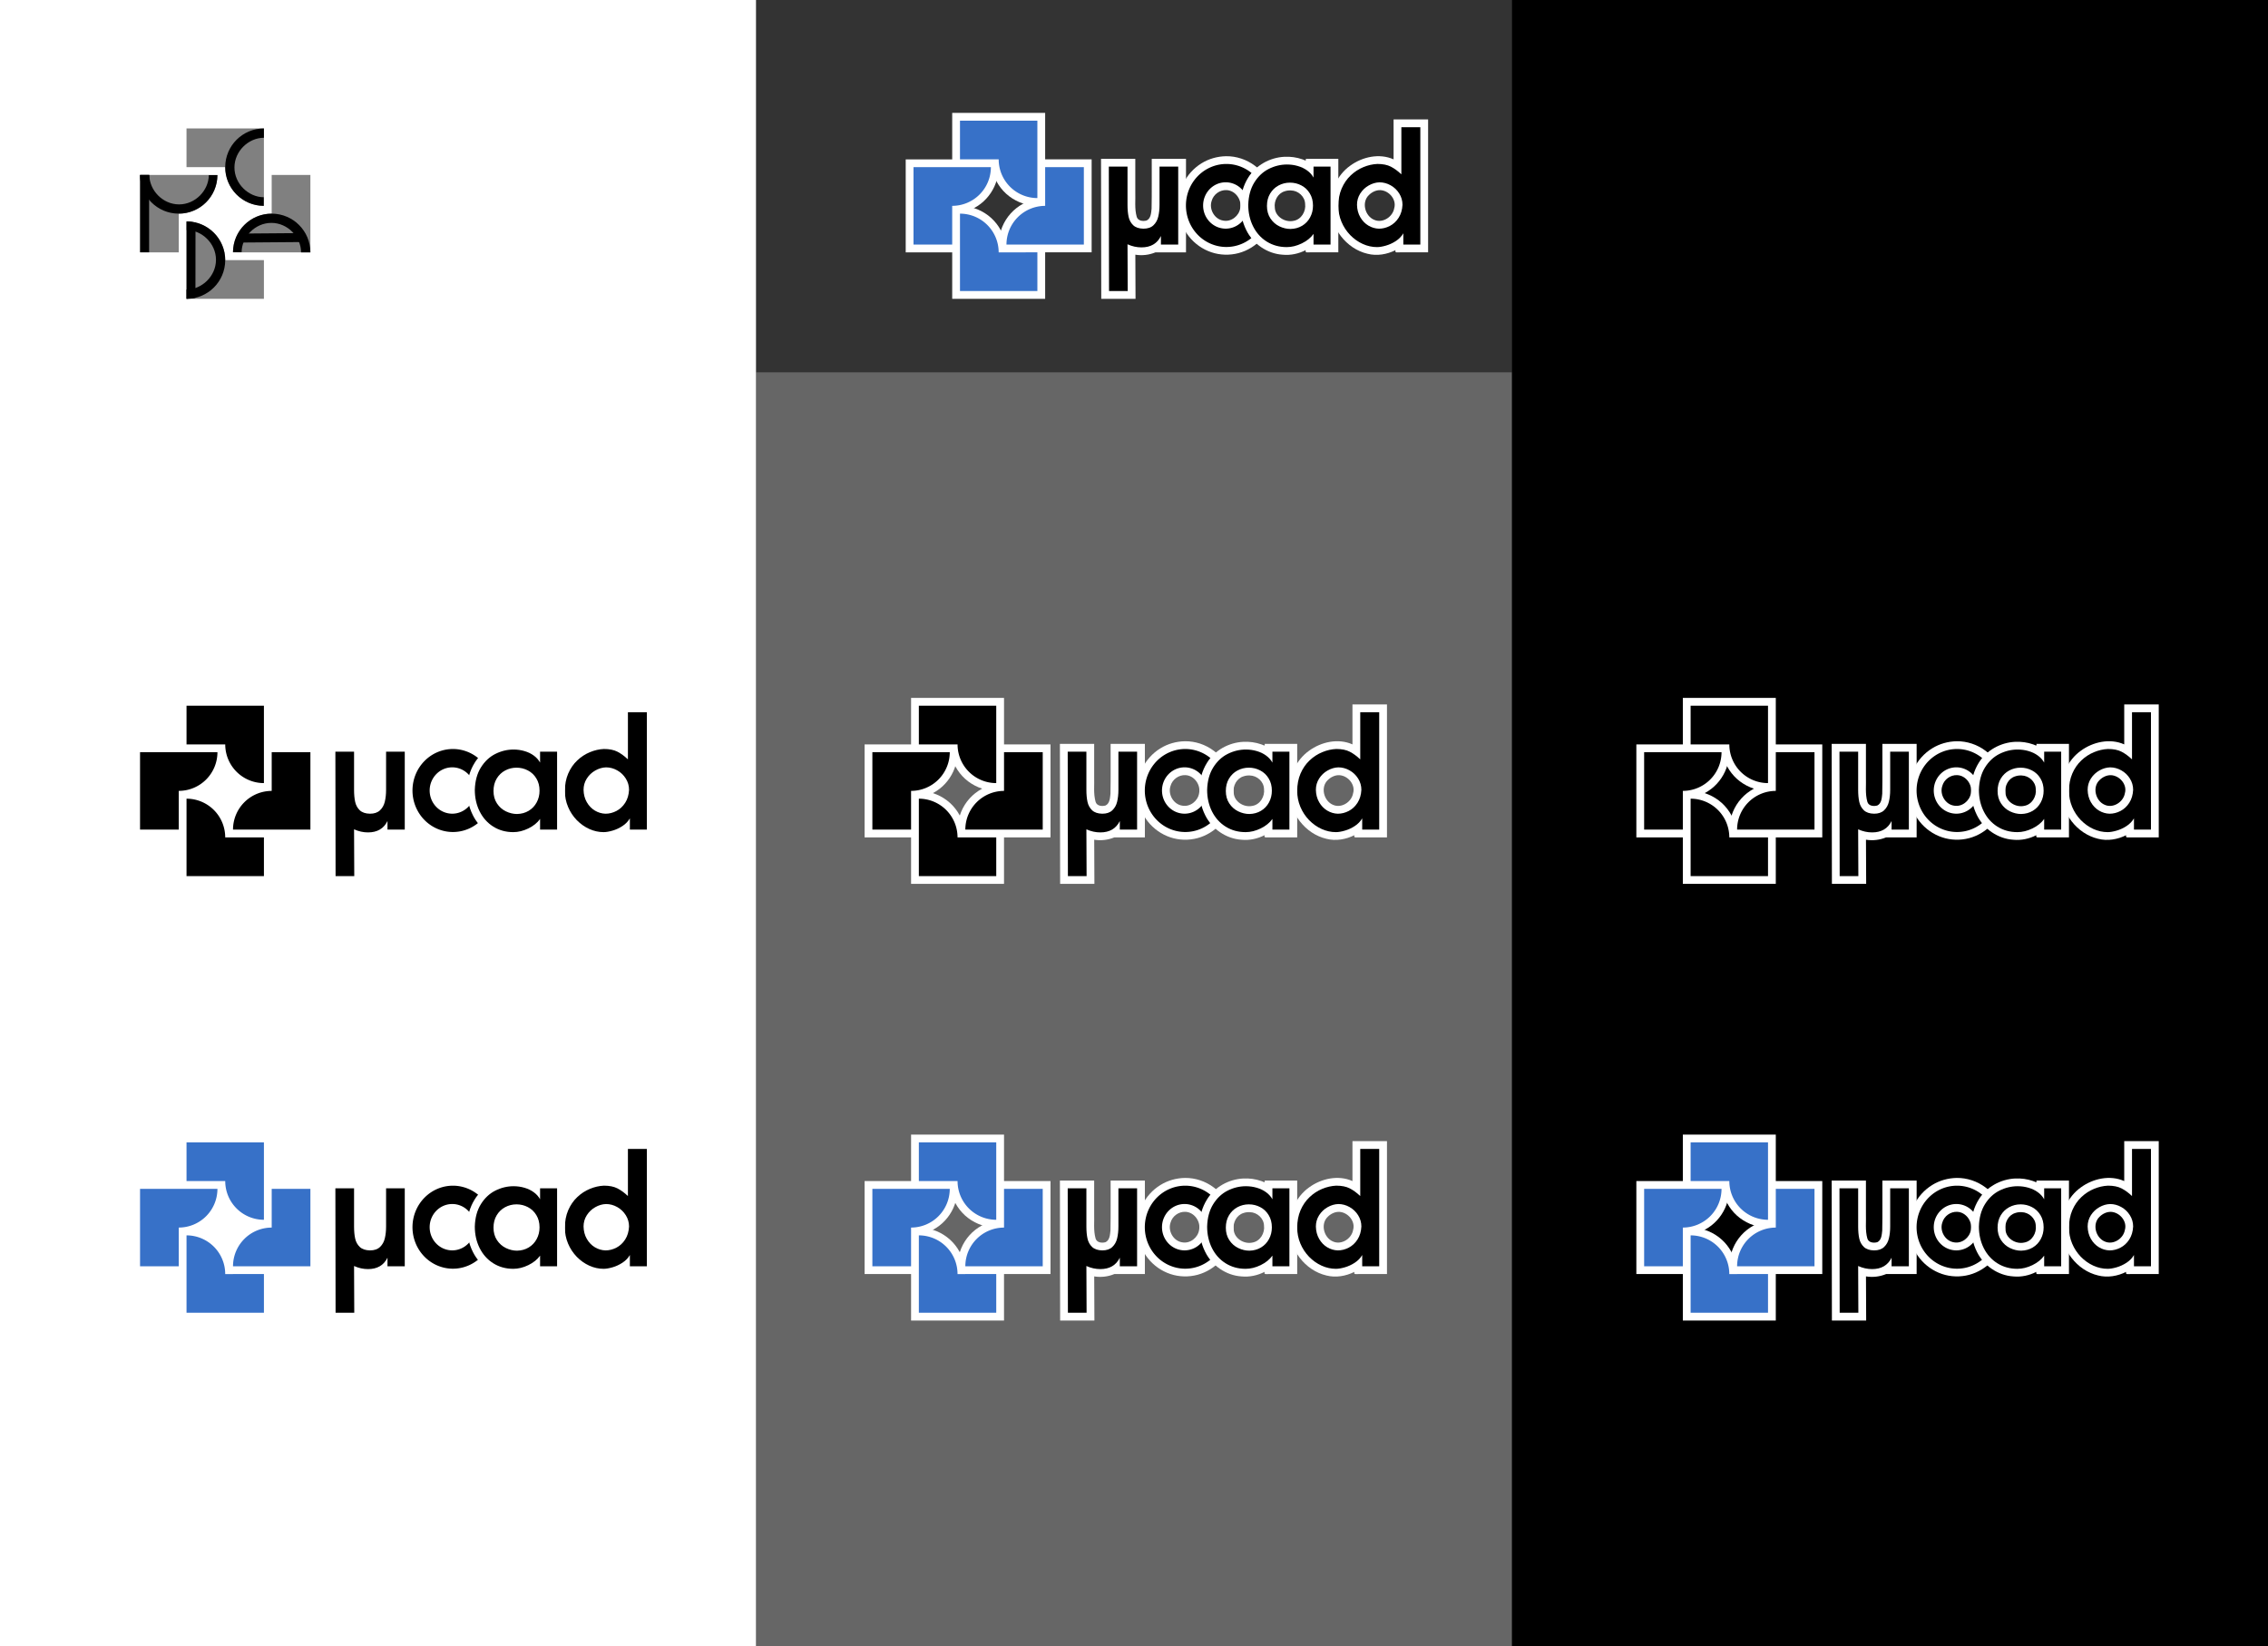 <?xml version="1.0" encoding="UTF-8" standalone="no"?>
<!-- Created with Inkscape (http://www.inkscape.org/) -->

<svg
   width="626.256mm"
   height="454.449mm"
   viewBox="0 0 626.256 454.449"
   version="1.1"
   id="svg1"
   inkscape:version="1.3.2 (091e20e, 2023-11-25)"
   sodipodi:docname="logo.svg"
   inkscape:export-filename="logo.png"
   inkscape:export-xdpi="50"
   inkscape:export-ydpi="50"
   xmlns:inkscape="http://www.inkscape.org/namespaces/inkscape"
   xmlns:sodipodi="http://sodipodi.sourceforge.net/DTD/sodipodi-0.dtd"
   xmlns="http://www.w3.org/2000/svg"
   xmlns:svg="http://www.w3.org/2000/svg">
  <rect x="0" y="0" width="626.256" height="454.449" fill="#333333" stroke="none"/>
  <sodipodi:namedview
     id="namedview1"
     pagecolor="#505050"
     bordercolor="#ffffff"
     borderopacity="1"
     inkscape:showpageshadow="0"
     inkscape:pageopacity="0"
     inkscape:pagecheckerboard="1"
     inkscape:deskcolor="#505050"
     inkscape:document-units="mm"
     showguides="false"
     inkscape:zoom="0.25"
     inkscape:cx="372"
     inkscape:cy="1052"
     inkscape:window-width="1888"
     inkscape:window-height="1127"
     inkscape:window-x="16"
     inkscape:window-y="34"
     inkscape:window-maximized="1"
     inkscape:current-layer="layer2"
     showgrid="false"
     inkscape:export-bgcolor="#ffffff00">
    <inkscape:grid
       id="grid1"
       units="mm"
       originx="431.241"
       originy="404.335"
       spacingx="1"
       spacingy="1"
       empcolor="#0099e5"
       empopacity="0.302"
       color="#0099e5"
       opacity="0.149"
       empspacing="5"
       dotted="false"
       gridanglex="30"
       gridanglez="30"
       visible="false"
       enabled="true"
       snapvisiblegridlinesonly="true" />
    <sodipodi:guide
       position="123.069,796.997"
       orientation="0,-1"
       id="guide16"
       inkscape:locked="false" />
    <sodipodi:guide
       position="108.779,741.673"
       orientation="0,-1"
       id="guide22"
       inkscape:locked="false" />
    <sodipodi:guide
       position="110.331,584.399"
       orientation="1,0"
       id="guide23"
       inkscape:locked="false" />
    <sodipodi:guide
       position="65.688,560.207"
       orientation="0,-1"
       id="guide35"
       inkscape:locked="false" />
    <sodipodi:guide
       position="63.873,456.123"
       orientation="0,-1"
       id="guide55"
       inkscape:locked="false" />
    <sodipodi:guide
       position="63.727,409.083"
       orientation="0,-1"
       id="guide56"
       inkscape:locked="false" />
    <sodipodi:guide
       position="53.761,445.437"
       orientation="0,-1"
       id="guide57"
       inkscape:locked="false" />
    <sodipodi:guide
       position="51.61,443.288"
       orientation="0,-1"
       id="guide58"
       inkscape:locked="false" />
    <sodipodi:guide
       position="53.642,421.918"
       orientation="0,-1"
       id="guide59"
       inkscape:locked="false" />
    <sodipodi:guide
       position="69.788,419.769"
       orientation="0,-1"
       id="guide60"
       inkscape:locked="false" />
  </sodipodi:namedview>
  <defs
     id="defs1" />
  <g
     inkscape:groupmode="layer"
     id="layer2"
     inkscape:label="Background"
     sodipodi:insensitive="true">
    <rect
       style="fill:#666666;stroke-width:1.689;paint-order:markers fill stroke"
       id="rect80"
       width="208.752"
       height="351.658"
       x="208.752"
       y="102.791" />
    <rect
       style="fill:#ffffff;stroke-width:1.92;paint-order:markers fill stroke"
       id="rect48"
       width="208.752"
       height="454.449"
       x="-7.9223634e-07"
       y="-4.7119142e-06" />
    <rect
       style="fill:#000000;stroke-width:1.92;paint-order:markers fill stroke"
       id="rect144"
       width="208.752"
       height="454.449"
       x="417.504"
       y="-4.7119142e-06" />
  </g>
  <g
     inkscape:label="Layer 1"
     inkscape:groupmode="layer"
     id="layer1"
     transform="translate(34.39,-156.925)">
    <g
       id="g51"
       transform="translate(2.861,-0.029)" />
    <g
       id="g137"
       style="fill:#808080"
       transform="translate(3.084,-201.344)">
      <path
         style="fill:#808080;stroke-width:0.632;paint-order:markers fill stroke"
         d="m 14.027,419.401 v 10.684 10.684 0.002 h 21.371 v -10.686 H 24.709 a 10.685,10.685 0 0 0 -10.62,-10.684 z"
         id="path134" />
      <path
         style="fill:#808080;stroke-width:0.632;paint-order:markers fill stroke"
         d="m 37.547,406.565 v 10.689 a 10.685,10.685 0 0 0 -10.684,10.62 v 0.062 h 10.684 10.684 0.002 V 406.565 Z"
         id="path135" />
      <path
         style="fill:#808080;stroke-width:0.632;paint-order:markers fill stroke"
         d="M 1.192,406.565 V 427.935 H 11.878 v -10.688 a 10.685,10.685 0 0 0 10.684,-10.621 v -0.062 H 11.878 1.193 Z"
         id="path136" />
      <path
         style="fill:#808080;stroke-width:0.632;paint-order:markers fill stroke"
         d="m 14.027,393.73 v 10.685 H 24.715 a 10.685,10.685 0 0 0 10.62,10.685 h 0.062 v -10.685 -10.684 -0.001 z"
         id="path137" />
    </g>
    <path
       id="path28"
       style="fill:#000000;stroke-width:0.593;paint-order:markers fill stroke"
       inkscape:transform-center-x="10.790923"
       inkscape:transform-center-y="-6.6667599"
       d="m 4.277,205.22 c -1.22e-5,5.89 4.766,10.669 10.655,10.685 5.889,0.016 10.681,-4.738 10.713,-10.628 l -2.376,-0.013 c -0.027,4.214 -3.709,8.1 -8.233,8.089 -4.525,-0.011 -8.188,-3.918 -8.189,-8.134 z"
       sodipodi:nodetypes="ccccccc" />
    <rect
       style="fill:#000000;stroke-width:0.906;paint-order:markers fill stroke"
       id="rect29"
       width="2.475"
       height="21.348"
       x="4.311"
       y="205.231" />
    <path
       id="path141"
       style="fill:#000000;stroke-width:0.593;paint-order:markers fill stroke"
       inkscape:transform-center-x="-6.6667597"
       inkscape:transform-center-y="-10.79092"
       d="m 38.481,192.387 c -5.89,-1e-5 -10.669,4.766 -10.685,10.655 -0.016,5.889 4.738,10.681 10.628,10.713 l 0.013,-2.376 c -4.214,-0.028 -8.1,-3.709 -8.089,-8.233 0.011,-4.525 3.918,-8.188 8.134,-8.189 z"
       sodipodi:nodetypes="ccccccc" />
    <path
       id="path142"
       style="fill:#000000;stroke-width:0.593;paint-order:markers fill stroke"
       inkscape:transform-center-x="-10.79092"
       inkscape:transform-center-y="6.6667606"
       d="m 51.316,226.591 c 1e-5,-5.89 -4.766,-10.669 -10.655,-10.685 -5.889,-0.016 -10.681,4.738 -10.713,10.628 l 2.376,0.013 c 0.028,-4.214 3.709,-8.1 8.233,-8.089 4.525,0.011 8.188,3.918 8.189,8.134 z"
       sodipodi:nodetypes="ccccccc" />
    <path
       id="path143"
       style="fill:#000000;stroke-width:0.593;paint-order:markers fill stroke"
       inkscape:transform-center-x="6.6667606"
       inkscape:transform-center-y="10.790921"
       d="m 17.115,239.424 c 5.89,1e-5 10.669,-4.766 10.685,-10.655 0.016,-5.889 -4.738,-10.681 -10.628,-10.713 l -0.013,2.376 c 4.214,0.028 8.1,3.709 8.089,8.233 -0.011,4.525 -3.918,8.188 -8.134,8.189 z"
       sodipodi:nodetypes="ccccccc" />
    <path
       id="rect143"
       style="fill:#000000;stroke-width:0.906;paint-order:markers fill stroke"
       d="m 17.129,218.066 2.468,0.284 -0.023,20.79 -2.445,0.274 z"
       sodipodi:nodetypes="ccccc" />
    <rect
       style="fill:#000000;stroke-width:0.824;paint-order:markers fill stroke"
       id="rect145"
       width="2.475"
       height="17.643"
       x="221.654"
       y="-48.183"
       transform="matrix(0.006,1,-1,0.008,0,0)" />
    <path
       id="path18"
       style="font-size:47.663px;font-family:Avalon;-inkscape-font-specification:'Avalon, Normal';fill:#ffffff;stroke-width:2.29;paint-order:markers fill stroke"
       d="m 269.638,202.929 c 0.02,12.165 0.04,24.331 0.061,36.496 3.154,0 6.307,0 9.461,0 -0.018,-4.063 -0.035,-8.126 -0.053,-12.189 1.868,0.307 3.823,0.079 5.559,-0.646 2.81,0 5.62,0 8.429,0 0,-8.604 0,-17.208 0,-25.812 -3.152,0 -6.305,0 -9.457,0 -0.027,4.592 0.054,9.187 -0.042,13.778 -0.128,1.136 -0.177,2.663 -1.356,3.23 -0.986,0.286 -2.396,0.159 -2.747,-0.995 -0.646,-2.257 -0.311,-4.645 -0.397,-6.961 0,-3.017 0,-6.035 0,-9.052 -3.154,0 -6.307,0 -9.461,0 0.001,0.717 0.003,1.435 0.004,2.152 z" />
    <path
       id="path19"
       style="fill:#ffffff;stroke-width:1.832;paint-order:markers fill stroke"
       d="m 304.15,200.05 c -2.377,0.041 -4.736,0.701 -6.76,1.954 -2.181,1.334 -3.953,3.316 -5.064,5.618 -1.129,2.325 -1.581,4.972 -1.297,7.543 0.282,2.557 1.283,5.036 2.891,7.051 1.585,2.007 3.762,3.539 6.189,4.352 2.412,0.811 5.06,0.887 7.519,0.226 2.461,-0.658 4.714,-2.057 6.414,-3.955 1.69,-1.882 2.844,-4.244 3.278,-6.738 0.98,-4.984 -1.115,-10.422 -5.216,-13.432 -2.272,-1.706 -5.109,-2.656 -7.952,-2.62 z m 0.158,9.359 c 2.436,0.104 4.259,2.663 3.76,5.008 -0.334,2.122 -2.468,3.808 -4.623,3.419 -2.453,-0.335 -4.051,-3.13 -3.268,-5.439 0.493,-1.804 2.259,-3.088 4.131,-2.988 z" />
    <path
       style="font-size:47.663px;font-family:Avalon;-inkscape-font-specification:'Avalon, Normal';stroke-width:2.29;paint-order:markers fill stroke"
       d="m 290.946,224.442 h -4.771 v -2.367 c -1.029,2.095 -2.824,3.143 -5.386,3.143 -1.294,0 -2.575,-0.284 -3.843,-0.852 l 0.056,12.911 h -5.159 l -0.056,-34.352 h 5.159 v 10.545 c 0,1.275 0.101,2.379 0.303,3.313 0.202,0.928 0.625,1.701 1.268,2.319 0.644,0.612 1.581,0.931 2.811,0.956 1.193,0 2.117,-0.312 2.774,-0.937 0.663,-0.631 1.108,-1.426 1.335,-2.385 0.234,-0.959 0.35,-2.048 0.35,-3.266 v -10.545 h 5.159 z"
       id="path4"
       inkscape:export-filename="logo.png"
       inkscape:export-xdpi="96"
       inkscape:export-ydpi="96"
       sodipodi:nodetypes="cccscccccscccccsccc" />
    <path
       id="path6"
       style="fill:#000000;stroke-width:1.832;paint-order:markers fill stroke"
       d="m 304.295,202.193 a 11.165,11.458 0 0 0 -11.216,11.396 l -4.6e-4,0.036 a 11.165,11.458 0 0 0 11.131,11.484 11.165,11.458 0 0 0 11.198,-11.414 11.165,11.458 0 0 0 -11.113,-11.502 z m -0.21,5.059 a 6.234,6.398 0 0 1 6.206,6.423 6.234,6.398 0 0 1 -6.254,6.374 6.234,6.398 0 0 1 -6.215,-6.412 l 4.5e-4,-0.021 a 6.234,6.398 0 0 1 6.263,-6.364 z" />
    <g
       id="g12"
       style="fill:#ffffff"
       transform="translate(216.659,-203.494)">
      <path
         id="path9"
         style="fill:#ffffff;stroke-width:0.632;paint-order:markers fill stroke"
         d="m 11.879,419.4 c 0,7.84 0,15.68 0,23.52 8.555,0 17.111,0 25.666,0 0,-4.995 0,-9.99 0,-14.984 -3.628,0 -7.255,0 -10.883,0 -0.473,-2.803 -1.906,-5.423 -4.01,-7.334 -2.198,-2 -5.105,-3.213 -8.079,-3.32 -0.896,-0.066 -1.796,-0.014 -2.694,-0.03 0,0.716 0,1.432 0,2.148 z" />
      <path
         id="path10"
         style="fill:#ffffff;stroke-width:0.632;paint-order:markers fill stroke"
         d="m 35.398,406.564 c 0,2.912 0,5.824 0,8.736 -2.804,0.47 -5.42,1.908 -7.334,4.007 -1.999,2.199 -3.212,5.107 -3.319,8.082 -0.066,0.896 -0.014,1.796 -0.03,2.694 8.555,0 17.111,0 25.666,0 0,-8.556 0,-17.112 0,-25.668 -4.994,0 -9.988,0 -14.982,0 0,0.716 -1e-6,1.432 -1e-6,2.148 z" />
      <path
         id="path11"
         style="fill:#ffffff;stroke-width:0.632;paint-order:markers fill stroke"
         d="m -0.957,406.564 c 0,7.84 0,15.68 0,23.52 4.994,0 9.988,0 14.982,0 0,-3.628 0,-7.257 0,-10.885 2.769,-0.463 5.36,-1.87 7.262,-3.933 1.819,-1.958 2.998,-4.505 3.316,-7.159 0.14,-1.226 0.107,-2.459 0.108,-3.691 -8.556,0 -17.112,0 -25.668,0 0,0.716 0,1.432 0,2.148 z" />
      <path
         id="path12"
         style="fill:#ffffff;stroke-width:0.632;paint-order:markers fill stroke"
         d="m 11.879,393.73 c 0,4.278 0,8.556 0,12.834 3.628,0 7.257,0 10.885,0 0.467,2.804 1.908,5.42 4.007,7.334 2.177,1.97 5.039,3.192 7.981,3.311 0.929,0.079 1.863,0.02 2.794,0.038 0,-8.555 0,-17.111 0,-25.666 -8.555,0 -17.111,0 -25.666,0 0,0.716 0,1.432 0,2.148 z" />
    </g>
    <g
       id="g16"
       style="fill:#3771c8"
       transform="translate(216.659,-203.494)">
      <path
         style="fill:#3771c8;stroke-width:0.632;paint-order:markers fill stroke"
         d="m 14.027,419.401 v 10.684 10.684 0.002 h 21.371 v -10.686 H 24.709 a 10.685,10.685 0 0 0 -10.62,-10.684 z"
         id="path13" />
      <path
         style="fill:#3771c8;stroke-width:0.632;paint-order:markers fill stroke"
         d="m 37.547,406.565 v 10.689 a 10.685,10.685 0 0 0 -10.684,10.62 v 0.062 h 10.684 10.684 0.002 V 406.565 Z"
         id="path14" />
      <path
         style="fill:#3771c8;stroke-width:0.632;paint-order:markers fill stroke"
         d="M 1.192,406.565 V 427.935 H 11.878 v -10.688 a 10.685,10.685 0 0 0 10.684,-10.621 v -0.062 H 11.878 1.193 Z"
         id="path15" />
      <path
         style="fill:#3771c8;stroke-width:0.632;paint-order:markers fill stroke"
         d="m 14.027,393.73 v 10.685 H 24.715 a 10.685,10.685 0 0 0 10.62,10.685 h 0.062 v -10.685 -10.684 -0.001 z"
         id="path16" />
    </g>
    <path
       id="path17"
       style="font-size:47.663px;font-family:Avalon;-inkscape-font-specification:'Avalon, Normal';fill:#ffffff;stroke-width:2.29;paint-order:markers fill stroke"
       d="m 350.417,192.04 c 0,2.959 0,5.918 0,8.877 -3.924,-1.752 -8.635,-0.707 -12.007,1.771 -3.518,2.515 -5.5,6.847 -5.401,11.139 -0.061,6.01 4.337,11.783 10.216,13.156 2.59,0.663 5.364,0.182 7.731,-0.999 -0.295,0.897 0.659,0.545 1.2,0.605 2.597,0 5.195,0 7.792,0 0,-12.232 0,-24.465 0,-36.697 -3.177,0 -6.354,0 -9.531,0 0,0.716 0,1.432 0,2.148 z m -3.635,17.379 c 2.387,0.126 4.517,2.591 3.811,4.99 -0.41,2.43 -3.253,4.247 -5.575,3.182 -2.535,-1.061 -3.489,-4.883 -1.408,-6.827 0.824,-0.819 1.992,-1.394 3.172,-1.345 z" />
    <path
       id="path2"
       style="font-size:47.663px;font-family:Avalon;-inkscape-font-specification:'Avalon, Normal';stroke-width:2.29;paint-order:markers fill stroke"
       d="m 352.565,205.055 v -13.015 h 5.235 v 32.401 h -4.695 v -3.105 c -0.499,0.852 -1.19,1.565 -2.073,2.139 -0.877,0.568 -1.792,0.988 -2.745,1.259 -0.947,0.271 -1.758,0.407 -2.433,0.407 -1.351,0 -2.669,-0.29 -3.957,-0.871 -1.281,-0.581 -2.436,-1.398 -3.465,-2.452 -1.022,-1.06 -1.824,-2.281 -2.404,-3.663 -0.581,-1.388 -0.871,-2.846 -0.871,-4.373 0,-1.78 0.306,-3.383 0.918,-4.809 0.618,-1.426 1.448,-2.632 2.49,-3.616 1.041,-0.991 2.202,-1.751 3.484,-2.281 1.281,-0.536 2.578,-0.833 3.891,-0.89 1.508,0 2.748,0.249 3.72,0.748 0.972,0.499 1.941,1.205 2.906,2.12 z m -12.249,8.415 c 0.025,1.275 0.325,2.411 0.899,3.408 0.574,0.997 1.319,1.77 2.234,2.319 0.915,0.543 1.887,0.83 2.916,0.861 1.041,0 2.048,-0.252 3.02,-0.757 0.972,-0.505 1.78,-1.256 2.423,-2.253 0.644,-1.003 1,-2.196 1.07,-3.578 0,-1.13 -0.3,-2.171 -0.899,-3.124 -0.6,-0.959 -1.392,-1.713 -2.376,-2.262 -0.984,-0.549 -2.013,-0.824 -3.086,-0.824 -1.016,0.032 -2.007,0.322 -2.972,0.871 -0.959,0.543 -1.739,1.284 -2.338,2.225 -0.593,0.934 -0.89,1.972 -0.89,3.114 z"
       sodipodi:nodetypes="ccccccccscccsccccsccsccscccscccc" />
    <path
       id="path20"
       style="font-size:47.663px;font-family:Avalon;-inkscape-font-specification:'Avalon, Normal';fill:#ffffff;stroke-width:2.29;paint-order:markers fill stroke"
       d="m 320.274,200.208 c -4.012,0.201 -7.928,2.337 -10.033,5.799 -2.667,4.279 -2.738,9.954 -0.506,14.432 1.864,3.822 5.802,6.541 10.062,6.804 2.19,0.213 4.414,-0.27 6.368,-1.267 -0.295,0.899 0.652,0.557 1.2,0.613 2.597,0 5.195,0 7.792,0 0,-8.604 0,-17.208 0,-25.812 -2.997,0 -5.995,0 -8.992,0 0.226,0.86 -0.504,0.212 -0.937,0.129 -1.585,-0.558 -3.278,-0.778 -4.954,-0.697 z m 1.809,9.295 c 1.991,0.031 3.837,1.662 3.905,3.691 0.283,2.066 -1.045,4.335 -3.182,4.695 -2.326,0.528 -5.078,-1.131 -5.185,-3.633 -0.262,-1.901 0.825,-3.967 2.723,-4.524 0.555,-0.193 1.153,-0.261 1.739,-0.23 z" />
    <path
       id="path8"
       style="font-size:47.663px;font-family:Avalon;-inkscape-font-specification:'Avalon, Normal';stroke-width:2.29;paint-order:markers fill stroke"
       d="m 310.289,213.47 c 0.069,-2.43 0.625,-4.484 1.666,-6.162 1.048,-1.685 2.376,-2.934 3.985,-3.749 1.616,-0.814 3.297,-1.221 5.045,-1.221 1.041,0 2.045,0.142 3.01,0.426 0.966,0.278 1.821,0.688 2.565,1.231 0.751,0.543 1.335,1.193 1.751,1.95 v -3.02 h 4.695 v 21.517 h -4.695 v -2.944 c -0.745,1.06 -1.824,1.934 -3.237,2.622 -1.407,0.682 -2.796,1.022 -4.165,1.022 -2.057,0 -3.897,-0.508 -5.519,-1.524 -1.616,-1.016 -2.871,-2.417 -3.768,-4.203 -0.89,-1.786 -1.335,-3.768 -1.335,-5.945 z m 11.672,6.664 c 1.193,-0.025 2.259,-0.319 3.2,-0.88 0.947,-0.568 1.682,-1.341 2.206,-2.319 0.53,-0.978 0.795,-2.057 0.795,-3.237 0,-1.294 -0.293,-2.42 -0.88,-3.379 -0.581,-0.966 -1.357,-1.701 -2.329,-2.206 -0.966,-0.511 -2.016,-0.767 -3.152,-0.767 -1.123,0 -2.174,0.262 -3.152,0.786 -0.972,0.524 -1.748,1.272 -2.329,2.243 -0.581,0.972 -0.871,2.108 -0.871,3.408 0,1.325 0.319,2.471 0.956,3.436 0.637,0.966 1.461,1.694 2.471,2.187 1.01,0.486 2.038,0.729 3.086,0.729 z" />
    <path
       id="path21"
       style="font-size:47.663px;font-family:Avalon;-inkscape-font-specification:'Avalon, Normal';fill:#ffffff;stroke-width:2.29;paint-order:markers fill stroke"
       d="m 56.068,364.439 c 0.02,12.165 0.04,24.331 0.061,36.496 3.154,0 6.307,0 9.461,0 -0.018,-4.063 -0.035,-8.126 -0.053,-12.189 1.868,0.307 3.823,0.079 5.559,-0.646 2.81,0 5.62,0 8.429,0 0,-8.604 0,-17.208 0,-25.812 -3.152,0 -6.305,0 -9.457,0 -0.027,4.592 0.054,9.187 -0.042,13.778 -0.128,1.136 -0.177,2.663 -1.356,3.23 -0.986,0.286 -2.396,0.159 -2.747,-0.995 -0.646,-2.257 -0.311,-4.645 -0.397,-6.961 0,-3.017 0,-6.035 0,-9.052 -3.154,0 -6.307,0 -9.461,0 0.001,0.717 0.003,1.435 0.004,2.152 z" />
    <path
       id="path22"
       style="fill:#ffffff;stroke-width:1.832;paint-order:markers fill stroke"
       d="m 90.58,361.56 c -2.377,0.041 -4.736,0.701 -6.76,1.954 -2.181,1.334 -3.953,3.316 -5.064,5.618 -1.129,2.325 -1.581,4.972 -1.297,7.543 0.282,2.557 1.283,5.036 2.891,7.051 1.585,2.007 3.762,3.539 6.189,4.352 2.412,0.811 5.06,0.887 7.519,0.226 2.461,-0.658 4.714,-2.057 6.414,-3.955 1.69,-1.882 2.844,-4.244 3.278,-6.738 0.98,-4.984 -1.115,-10.422 -5.216,-13.432 -2.272,-1.706 -5.109,-2.656 -7.952,-2.62 z m 0.158,9.359 c 2.436,0.104 4.259,2.663 3.76,5.008 -0.334,2.122 -2.468,3.808 -4.623,3.419 -2.453,-0.335 -4.051,-3.13 -3.268,-5.439 0.493,-1.804 2.259,-3.088 4.131,-2.988 z" />
    <path
       style="font-size:47.663px;font-family:Avalon;-inkscape-font-specification:'Avalon, Normal';stroke-width:2.29;paint-order:markers fill stroke"
       d="m 77.376,385.952 h -4.771 v -2.367 c -1.029,2.095 -2.824,3.143 -5.386,3.143 -1.294,0 -2.575,-0.284 -3.843,-0.852 l 0.056,12.911 h -5.159 l -0.056,-34.352 h 5.159 v 10.545 c 0,1.275 0.101,2.379 0.303,3.313 0.202,0.928 0.625,1.701 1.268,2.319 0.644,0.612 1.581,0.931 2.811,0.956 1.193,0 2.117,-0.312 2.774,-0.937 0.663,-0.631 1.108,-1.426 1.335,-2.385 0.234,-0.959 0.35,-2.048 0.35,-3.266 v -10.545 h 5.159 z"
       id="path23"
       inkscape:export-filename="logo.png"
       inkscape:export-xdpi="96"
       inkscape:export-ydpi="96"
       sodipodi:nodetypes="cccscccccscccccsccc" />
    <path
       id="path24"
       style="fill:#000000;stroke-width:1.832;paint-order:markers fill stroke"
       d="m 90.725,363.703 a 11.165,11.458 0 0 0 -11.216,11.396 l -4.6e-4,0.036 a 11.165,11.458 0 0 0 11.131,11.484 11.165,11.458 0 0 0 11.198,-11.414 11.165,11.458 0 0 0 -11.113,-11.502 z m -0.21,5.059 a 6.234,6.398 0 0 1 6.206,6.423 6.234,6.398 0 0 1 -6.254,6.374 6.234,6.398 0 0 1 -6.215,-6.412 l 4.5e-4,-0.021 a 6.234,6.398 0 0 1 6.263,-6.364 z" />
    <g
       id="g29"
       style="fill:#ffffff"
       transform="translate(3.088,-41.984)">
      <path
         id="path25"
         style="fill:#ffffff;stroke-width:0.632;paint-order:markers fill stroke"
         d="m 11.879,419.4 c 0,7.84 0,15.68 0,23.52 8.555,0 17.111,0 25.666,0 0,-4.995 0,-9.99 0,-14.984 -3.628,0 -7.255,0 -10.883,0 -0.473,-2.803 -1.906,-5.423 -4.01,-7.334 -2.198,-2 -5.105,-3.213 -8.079,-3.32 -0.896,-0.066 -1.796,-0.014 -2.694,-0.03 0,0.716 0,1.432 0,2.148 z" />
      <path
         id="path26"
         style="fill:#ffffff;stroke-width:0.632;paint-order:markers fill stroke"
         d="m 35.398,406.564 c 0,2.912 0,5.824 0,8.736 -2.804,0.47 -5.42,1.908 -7.334,4.007 -1.999,2.199 -3.212,5.107 -3.319,8.082 -0.066,0.896 -0.014,1.796 -0.03,2.694 8.555,0 17.111,0 25.666,0 0,-8.556 0,-17.112 0,-25.668 -4.994,0 -9.988,0 -14.982,0 0,0.716 -1e-6,1.432 -1e-6,2.148 z" />
      <path
         id="path27"
         style="fill:#ffffff;stroke-width:0.632;paint-order:markers fill stroke"
         d="m -0.957,406.564 c 0,7.84 0,15.68 0,23.52 4.994,0 9.988,0 14.982,0 0,-3.628 0,-7.257 0,-10.885 2.769,-0.463 5.36,-1.87 7.262,-3.933 1.819,-1.958 2.998,-4.505 3.316,-7.159 0.14,-1.226 0.107,-2.459 0.108,-3.691 -8.556,0 -17.112,0 -25.668,0 0,0.716 0,1.432 0,2.148 z" />
      <path
         id="path29"
         style="fill:#ffffff;stroke-width:0.632;paint-order:markers fill stroke"
         d="m 11.879,393.73 c 0,4.278 0,8.556 0,12.834 3.628,0 7.257,0 10.885,0 0.467,2.804 1.908,5.42 4.007,7.334 2.177,1.97 5.039,3.192 7.981,3.311 0.929,0.079 1.863,0.02 2.794,0.038 0,-8.555 0,-17.111 0,-25.666 -8.555,0 -17.111,0 -25.666,0 0,0.716 0,1.432 0,2.148 z" />
    </g>
    <g
       id="g33"
       style="fill:#3771c8"
       transform="translate(3.088,-41.984)">
      <path
         style="fill:#000000;stroke-width:0.632;paint-order:markers fill stroke"
         d="m 14.027,419.401 v 10.684 10.684 0.002 h 21.371 v -10.686 H 24.709 a 10.685,10.685 0 0 0 -10.62,-10.684 z"
         id="path30" />
      <path
         style="fill:#000000;stroke-width:0.632;paint-order:markers fill stroke"
         d="m 37.547,406.565 v 10.689 a 10.685,10.685 0 0 0 -10.684,10.62 v 0.062 h 10.684 10.684 0.002 V 406.565 Z"
         id="path31" />
      <path
         style="fill:#000000;stroke-width:0.632;paint-order:markers fill stroke"
         d="M 1.192,406.565 V 427.935 H 11.878 v -10.688 a 10.685,10.685 0 0 0 10.684,-10.621 v -0.062 H 11.878 1.193 Z"
         id="path32" />
      <path
         style="fill:#000000;stroke-width:0.632;paint-order:markers fill stroke"
         d="m 14.027,393.73 v 10.685 H 24.715 a 10.685,10.685 0 0 0 10.62,10.685 h 0.062 v -10.685 -10.684 -0.001 z"
         id="path33" />
    </g>
    <path
       id="path34"
       style="font-size:47.663px;font-family:Avalon;-inkscape-font-specification:'Avalon, Normal';fill:#ffffff;stroke-width:2.29;paint-order:markers fill stroke"
       d="m 136.847,353.551 c 0,2.959 0,5.918 0,8.877 -3.924,-1.752 -8.635,-0.707 -12.007,1.771 -3.518,2.515 -5.5,6.847 -5.401,11.139 -0.061,6.01 4.337,11.783 10.216,13.156 2.59,0.663 5.364,0.182 7.731,-0.999 -0.295,0.897 0.659,0.545 1.2,0.605 2.597,0 5.195,0 7.792,0 0,-12.232 0,-24.465 0,-36.697 -3.177,0 -6.354,0 -9.531,0 0,0.716 0,1.432 0,2.148 z m -3.635,17.379 c 2.387,0.126 4.517,2.591 3.811,4.99 -0.41,2.43 -3.253,4.247 -5.575,3.182 -2.535,-1.061 -3.489,-4.883 -1.408,-6.827 0.824,-0.819 1.992,-1.394 3.172,-1.345 z" />
    <path
       id="path35"
       style="font-size:47.663px;font-family:Avalon;-inkscape-font-specification:'Avalon, Normal';stroke-width:2.29;paint-order:markers fill stroke"
       d="M 138.995,366.565 V 353.55 h 5.235 v 32.401 h -4.695 v -3.105 c -0.499,0.852 -1.19,1.565 -2.073,2.139 -0.877,0.568 -1.792,0.988 -2.745,1.259 -0.947,0.271 -1.758,0.407 -2.433,0.407 -1.351,0 -2.669,-0.29 -3.957,-0.871 -1.281,-0.581 -2.436,-1.398 -3.465,-2.452 -1.022,-1.06 -1.824,-2.281 -2.404,-3.663 -0.581,-1.388 -0.871,-2.846 -0.871,-4.373 0,-1.78 0.306,-3.383 0.918,-4.809 0.618,-1.426 1.448,-2.632 2.49,-3.616 1.041,-0.991 2.202,-1.751 3.484,-2.281 1.281,-0.536 2.578,-0.833 3.891,-0.89 1.508,0 2.748,0.249 3.72,0.748 0.972,0.499 1.941,1.205 2.906,2.12 z m -12.249,8.415 c 0.025,1.275 0.325,2.411 0.899,3.408 0.574,0.997 1.319,1.77 2.234,2.319 0.915,0.543 1.887,0.83 2.916,0.861 1.041,0 2.048,-0.252 3.02,-0.757 0.972,-0.505 1.78,-1.256 2.423,-2.253 0.644,-1.003 1,-2.196 1.07,-3.578 0,-1.13 -0.3,-2.171 -0.899,-3.124 -0.6,-0.959 -1.392,-1.713 -2.376,-2.262 -0.984,-0.549 -2.013,-0.824 -3.086,-0.824 -1.016,0.032 -2.007,0.322 -2.972,0.871 -0.959,0.543 -1.739,1.284 -2.338,2.225 -0.593,0.934 -0.89,1.972 -0.89,3.114 z"
       sodipodi:nodetypes="ccccccccscccsccccsccsccscccscccc" />
    <path
       id="path38"
       style="font-size:47.663px;font-family:Avalon;-inkscape-font-specification:'Avalon, Normal';fill:#ffffff;stroke-width:2.29;paint-order:markers fill stroke"
       d="m 106.704,361.719 c -4.012,0.201 -7.928,2.337 -10.033,5.799 -2.667,4.279 -2.738,9.954 -0.506,14.432 1.864,3.822 5.802,6.541 10.062,6.804 2.19,0.213 4.414,-0.27 6.368,-1.267 -0.295,0.899 0.652,0.557 1.2,0.613 2.597,0 5.195,0 7.792,0 0,-8.604 0,-17.208 0,-25.812 -2.997,0 -5.995,0 -8.992,0 0.226,0.86 -0.504,0.212 -0.937,0.129 -1.585,-0.558 -3.278,-0.778 -4.954,-0.697 z m 1.809,9.295 c 1.991,0.031 3.837,1.662 3.905,3.691 0.283,2.066 -1.045,4.335 -3.182,4.695 -2.326,0.528 -5.078,-1.131 -5.185,-3.633 -0.262,-1.901 0.825,-3.967 2.723,-4.524 0.555,-0.193 1.153,-0.261 1.739,-0.23 z" />
    <path
       id="path40"
       style="font-size:47.663px;font-family:Avalon;-inkscape-font-specification:'Avalon, Normal';stroke-width:2.29;paint-order:markers fill stroke"
       d="m 96.719,374.981 c 0.069,-2.43 0.625,-4.484 1.666,-6.162 1.048,-1.685 2.376,-2.934 3.985,-3.749 1.616,-0.814 3.297,-1.221 5.045,-1.221 1.041,0 2.045,0.142 3.01,0.426 0.966,0.278 1.821,0.688 2.565,1.231 0.751,0.543 1.335,1.193 1.751,1.95 v -3.02 h 4.695 v 21.517 h -4.695 v -2.944 c -0.745,1.06 -1.824,1.934 -3.237,2.622 -1.407,0.682 -2.796,1.022 -4.165,1.022 -2.057,0 -3.897,-0.508 -5.519,-1.524 -1.616,-1.016 -2.871,-2.417 -3.768,-4.203 -0.89,-1.786 -1.335,-3.768 -1.335,-5.945 z m 11.672,6.664 c 1.193,-0.025 2.259,-0.319 3.2,-0.88 0.947,-0.568 1.682,-1.341 2.206,-2.319 0.53,-0.978 0.795,-2.057 0.795,-3.237 0,-1.294 -0.293,-2.42 -0.88,-3.379 -0.581,-0.966 -1.357,-1.701 -2.329,-2.206 -0.966,-0.511 -2.016,-0.767 -3.152,-0.767 -1.123,0 -2.174,0.262 -3.152,0.786 -0.972,0.524 -1.748,1.272 -2.329,2.243 -0.581,0.972 -0.871,2.108 -0.871,3.408 0,1.325 0.319,2.471 0.956,3.436 0.637,0.966 1.461,1.694 2.471,2.187 1.01,0.486 2.038,0.729 3.086,0.729 z" />
    <path
       id="path41"
       style="font-size:47.663px;font-family:Avalon;-inkscape-font-specification:'Avalon, Normal';fill:#ffffff;stroke-width:2.29;paint-order:markers fill stroke"
       d="m 56.068,484.994 c 0.02,12.165 0.04,24.331 0.061,36.496 3.154,0 6.307,0 9.461,0 -0.018,-4.063 -0.035,-8.126 -0.053,-12.189 1.868,0.307 3.823,0.079 5.559,-0.646 2.81,0 5.62,0 8.429,0 0,-8.604 0,-17.208 0,-25.812 -3.152,0 -6.305,0 -9.457,0 -0.027,4.592 0.054,9.187 -0.042,13.778 -0.128,1.136 -0.177,2.663 -1.356,3.23 -0.986,0.286 -2.396,0.159 -2.747,-0.995 -0.646,-2.257 -0.311,-4.645 -0.397,-6.961 0,-3.017 0,-6.035 0,-9.052 -3.154,0 -6.307,0 -9.461,0 0.001,0.717 0.003,1.435 0.004,2.152 z" />
    <path
       id="path42"
       style="fill:#ffffff;stroke-width:1.832;paint-order:markers fill stroke"
       d="m 90.58,482.115 c -2.377,0.041 -4.736,0.701 -6.76,1.954 -2.181,1.334 -3.953,3.316 -5.064,5.618 -1.129,2.325 -1.581,4.972 -1.297,7.543 0.282,2.557 1.283,5.036 2.891,7.051 1.585,2.007 3.762,3.539 6.189,4.352 2.412,0.811 5.06,0.887 7.519,0.226 2.461,-0.658 4.714,-2.057 6.414,-3.955 1.69,-1.882 2.844,-4.244 3.278,-6.738 0.98,-4.984 -1.115,-10.422 -5.216,-13.432 -2.272,-1.706 -5.109,-2.656 -7.952,-2.62 z m 0.158,9.359 c 2.436,0.104 4.259,2.663 3.76,5.008 -0.334,2.122 -2.468,3.808 -4.623,3.419 -2.453,-0.335 -4.051,-3.13 -3.268,-5.439 0.493,-1.804 2.259,-3.088 4.131,-2.988 z" />
    <path
       style="font-size:47.663px;font-family:Avalon;-inkscape-font-specification:'Avalon, Normal';stroke-width:2.29;paint-order:markers fill stroke"
       d="m 77.376,506.507 h -4.771 v -2.367 c -1.029,2.095 -2.824,3.143 -5.386,3.143 -1.294,0 -2.575,-0.284 -3.843,-0.852 l 0.056,12.911 h -5.159 l -0.056,-34.352 h 5.159 v 10.545 c 0,1.275 0.101,2.379 0.303,3.313 0.202,0.928 0.625,1.701 1.268,2.319 0.644,0.612 1.581,0.931 2.811,0.956 1.193,0 2.117,-0.312 2.774,-0.937 0.663,-0.631 1.108,-1.426 1.335,-2.385 0.234,-0.959 0.35,-2.048 0.35,-3.266 v -10.545 h 5.159 z"
       id="path43"
       inkscape:export-filename="logo.png"
       inkscape:export-xdpi="96"
       inkscape:export-ydpi="96"
       sodipodi:nodetypes="cccscccccscccccsccc" />
    <path
       id="path44"
       style="fill:#000000;stroke-width:1.832;paint-order:markers fill stroke"
       d="m 90.725,484.258 a 11.165,11.458 0 0 0 -11.216,11.396 l -4.6e-4,0.036 a 11.165,11.458 0 0 0 11.131,11.484 11.165,11.458 0 0 0 11.198,-11.414 11.165,11.458 0 0 0 -11.113,-11.502 z m -0.21,5.059 a 6.234,6.398 0 0 1 6.206,6.423 6.234,6.398 0 0 1 -6.254,6.374 6.234,6.398 0 0 1 -6.215,-6.412 l 4.5e-4,-0.021 a 6.234,6.398 0 0 1 6.263,-6.364 z" />
    <g
       id="g54"
       style="fill:#ffffff"
       transform="translate(3.088,78.571)">
      <path
         id="path46"
         style="fill:#ffffff;stroke-width:0.632;paint-order:markers fill stroke"
         d="m 11.879,419.4 c 0,7.84 0,15.68 0,23.52 8.555,0 17.111,0 25.666,0 0,-4.995 0,-9.99 0,-14.984 -3.628,0 -7.255,0 -10.883,0 -0.473,-2.803 -1.906,-5.423 -4.01,-7.334 -2.198,-2 -5.105,-3.213 -8.079,-3.32 -0.896,-0.066 -1.796,-0.014 -2.694,-0.03 0,0.716 0,1.432 0,2.148 z" />
      <path
         id="path47"
         style="fill:#ffffff;stroke-width:0.632;paint-order:markers fill stroke"
         d="m 35.398,406.564 c 0,2.912 0,5.824 0,8.736 -2.804,0.47 -5.42,1.908 -7.334,4.007 -1.999,2.199 -3.212,5.107 -3.319,8.082 -0.066,0.896 -0.014,1.796 -0.03,2.694 8.555,0 17.111,0 25.666,0 0,-8.556 0,-17.112 0,-25.668 -4.994,0 -9.988,0 -14.982,0 0,0.716 -1e-6,1.432 -1e-6,2.148 z" />
      <path
         id="path53"
         style="fill:#ffffff;stroke-width:0.632;paint-order:markers fill stroke"
         d="m -0.957,406.564 c 0,7.84 0,15.68 0,23.52 4.994,0 9.988,0 14.982,0 0,-3.628 0,-7.257 0,-10.885 2.769,-0.463 5.36,-1.87 7.262,-3.933 1.819,-1.958 2.998,-4.505 3.316,-7.159 0.14,-1.226 0.107,-2.459 0.108,-3.691 -8.556,0 -17.112,0 -25.668,0 0,0.716 0,1.432 0,2.148 z" />
      <path
         id="path54"
         style="fill:#ffffff;stroke-width:0.632;paint-order:markers fill stroke"
         d="m 11.879,393.73 c 0,4.278 0,8.556 0,12.834 3.628,0 7.257,0 10.885,0 0.467,2.804 1.908,5.42 4.007,7.334 2.177,1.97 5.039,3.192 7.981,3.311 0.929,0.079 1.863,0.02 2.794,0.038 0,-8.555 0,-17.111 0,-25.666 -8.555,0 -17.111,0 -25.666,0 0,0.716 0,1.432 0,2.148 z" />
    </g>
    <g
       id="g58"
       style="fill:#3771c8"
       transform="translate(3.088,78.571)">
      <path
         style="fill:#3771c8;stroke-width:0.632;paint-order:markers fill stroke"
         d="m 14.027,419.401 v 10.684 10.684 0.002 h 21.371 v -10.686 H 24.709 a 10.685,10.685 0 0 0 -10.62,-10.684 z"
         id="path55" />
      <path
         style="fill:#3771c8;stroke-width:0.632;paint-order:markers fill stroke"
         d="m 37.547,406.565 v 10.689 a 10.685,10.685 0 0 0 -10.684,10.62 v 0.062 h 10.684 10.684 0.002 V 406.565 Z"
         id="path56" />
      <path
         style="fill:#3771c8;stroke-width:0.632;paint-order:markers fill stroke"
         d="M 1.192,406.565 V 427.935 H 11.878 v -10.688 a 10.685,10.685 0 0 0 10.684,-10.621 v -0.062 H 11.878 1.193 Z"
         id="path57" />
      <path
         style="fill:#3771c8;stroke-width:0.632;paint-order:markers fill stroke"
         d="m 14.027,393.73 v 10.685 H 24.715 a 10.685,10.685 0 0 0 10.62,10.685 h 0.062 v -10.685 -10.684 -0.001 z"
         id="path58" />
    </g>
    <path
       id="path59"
       style="font-size:47.663px;font-family:Avalon;-inkscape-font-specification:'Avalon, Normal';fill:#ffffff;stroke-width:2.29;paint-order:markers fill stroke"
       d="m 136.847,474.105 c 0,2.959 0,5.918 0,8.877 -3.924,-1.752 -8.635,-0.707 -12.007,1.771 -3.518,2.515 -5.5,6.847 -5.401,11.139 -0.061,6.01 4.337,11.783 10.216,13.156 2.59,0.663 5.364,0.182 7.731,-0.999 -0.295,0.897 0.659,0.545 1.2,0.605 2.597,0 5.195,0 7.792,0 0,-12.232 0,-24.465 0,-36.697 -3.177,0 -6.354,0 -9.531,0 0,0.716 0,1.432 0,2.148 z m -3.635,17.379 c 2.387,0.126 4.517,2.591 3.811,4.99 -0.41,2.43 -3.253,4.247 -5.575,3.182 -2.535,-1.061 -3.489,-4.883 -1.408,-6.827 0.824,-0.819 1.992,-1.394 3.172,-1.345 z" />
    <path
       id="path60"
       style="font-size:47.663px;font-family:Avalon;-inkscape-font-specification:'Avalon, Normal';stroke-width:2.29;paint-order:markers fill stroke"
       d="m 138.995,487.12 v -13.015 h 5.235 v 32.401 h -4.695 v -3.105 c -0.499,0.852 -1.19,1.565 -2.073,2.139 -0.877,0.568 -1.792,0.988 -2.745,1.259 -0.947,0.271 -1.758,0.407 -2.433,0.407 -1.351,0 -2.669,-0.29 -3.957,-0.871 -1.281,-0.581 -2.436,-1.398 -3.465,-2.452 -1.022,-1.06 -1.824,-2.281 -2.404,-3.663 -0.581,-1.388 -0.871,-2.846 -0.871,-4.373 0,-1.78 0.306,-3.383 0.918,-4.809 0.618,-1.426 1.448,-2.632 2.49,-3.616 1.041,-0.991 2.202,-1.751 3.484,-2.281 1.281,-0.536 2.578,-0.833 3.891,-0.89 1.508,0 2.748,0.249 3.72,0.748 0.972,0.499 1.941,1.205 2.906,2.12 z m -12.249,8.415 c 0.025,1.275 0.325,2.411 0.899,3.408 0.574,0.997 1.319,1.77 2.234,2.319 0.915,0.543 1.887,0.83 2.916,0.861 1.041,0 2.048,-0.252 3.02,-0.757 0.972,-0.505 1.78,-1.256 2.423,-2.253 0.644,-1.003 1,-2.196 1.07,-3.578 0,-1.13 -0.3,-2.171 -0.899,-3.124 -0.6,-0.959 -1.392,-1.713 -2.376,-2.262 -0.984,-0.549 -2.013,-0.824 -3.086,-0.824 -1.016,0.032 -2.007,0.322 -2.972,0.871 -0.959,0.543 -1.739,1.284 -2.338,2.225 -0.593,0.934 -0.89,1.972 -0.89,3.114 z"
       sodipodi:nodetypes="ccccccccscccsccccsccsccscccscccc" />
    <path
       id="path61"
       style="font-size:47.663px;font-family:Avalon;-inkscape-font-specification:'Avalon, Normal';fill:#ffffff;stroke-width:2.29;paint-order:markers fill stroke"
       d="m 106.704,482.273 c -4.012,0.201 -7.928,2.337 -10.033,5.799 -2.667,4.279 -2.738,9.954 -0.506,14.432 1.864,3.822 5.802,6.541 10.062,6.804 2.19,0.213 4.414,-0.27 6.368,-1.267 -0.295,0.899 0.652,0.557 1.2,0.613 2.597,0 5.195,0 7.792,0 0,-8.604 0,-17.208 0,-25.812 -2.997,0 -5.995,0 -8.992,0 0.226,0.86 -0.504,0.212 -0.937,0.129 -1.585,-0.558 -3.278,-0.778 -4.954,-0.697 z m 1.809,9.295 c 1.991,0.031 3.837,1.662 3.905,3.691 0.283,2.066 -1.045,4.335 -3.182,4.695 -2.326,0.528 -5.078,-1.131 -5.185,-3.633 -0.262,-1.901 0.825,-3.967 2.723,-4.524 0.555,-0.193 1.153,-0.261 1.739,-0.23 z" />
    <path
       id="path62"
       style="font-size:47.663px;font-family:Avalon;-inkscape-font-specification:'Avalon, Normal';stroke-width:2.29;paint-order:markers fill stroke"
       d="m 96.719,495.535 c 0.069,-2.43 0.625,-4.484 1.666,-6.162 1.048,-1.685 2.376,-2.934 3.985,-3.749 1.616,-0.814 3.297,-1.221 5.045,-1.221 1.041,0 2.045,0.142 3.01,0.426 0.966,0.278 1.821,0.688 2.565,1.231 0.751,0.543 1.335,1.193 1.751,1.95 v -3.02 h 4.695 v 21.517 h -4.695 v -2.944 c -0.745,1.06 -1.824,1.934 -3.237,2.622 -1.407,0.682 -2.796,1.022 -4.165,1.022 -2.057,0 -3.897,-0.508 -5.519,-1.524 -1.616,-1.016 -2.871,-2.417 -3.768,-4.203 -0.89,-1.786 -1.335,-3.768 -1.335,-5.945 z m 11.672,6.664 c 1.193,-0.025 2.259,-0.319 3.2,-0.88 0.947,-0.568 1.682,-1.341 2.206,-2.319 0.53,-0.978 0.795,-2.057 0.795,-3.237 0,-1.294 -0.293,-2.42 -0.88,-3.379 -0.581,-0.966 -1.357,-1.701 -2.329,-2.206 -0.966,-0.511 -2.016,-0.767 -3.152,-0.767 -1.123,0 -2.174,0.262 -3.152,0.786 -0.972,0.524 -1.748,1.272 -2.329,2.243 -0.581,0.972 -0.871,2.108 -0.871,3.408 0,1.325 0.319,2.471 0.956,3.436 0.637,0.966 1.461,1.694 2.471,2.187 1.01,0.486 2.038,0.729 3.086,0.729 z" />
    <path
       id="path86"
       style="font-size:47.663px;font-family:Avalon;-inkscape-font-specification:'Avalon, Normal';fill:#ffffff;stroke-width:2.29;paint-order:markers fill stroke"
       d="m 258.283,364.439 c 0.02,12.165 0.04,24.331 0.061,36.496 3.154,0 6.307,0 9.461,0 -0.018,-4.063 -0.035,-8.126 -0.053,-12.189 1.868,0.307 3.823,0.079 5.559,-0.646 2.81,0 5.62,0 8.429,0 0,-8.604 0,-17.208 0,-25.812 -3.152,0 -6.305,0 -9.457,0 -0.027,4.592 0.054,9.187 -0.042,13.778 -0.128,1.136 -0.177,2.663 -1.356,3.23 -0.986,0.286 -2.396,0.159 -2.747,-0.995 -0.646,-2.257 -0.311,-4.645 -0.397,-6.961 0,-3.017 0,-6.035 0,-9.052 -3.154,0 -6.307,0 -9.461,0 0.001,0.717 0.003,1.435 0.004,2.152 z" />
    <path
       id="path87"
       style="fill:#ffffff;stroke-width:1.832;paint-order:markers fill stroke"
       d="m 292.795,361.56 c -2.377,0.041 -4.736,0.701 -6.76,1.954 -2.181,1.334 -3.953,3.316 -5.064,5.618 -1.129,2.325 -1.581,4.972 -1.297,7.543 0.282,2.557 1.283,5.036 2.891,7.051 1.585,2.007 3.762,3.539 6.189,4.352 2.412,0.811 5.06,0.887 7.519,0.226 2.461,-0.658 4.714,-2.057 6.414,-3.955 1.69,-1.882 2.844,-4.244 3.278,-6.738 0.98,-4.984 -1.115,-10.422 -5.216,-13.432 -2.272,-1.706 -5.109,-2.656 -7.952,-2.62 z m 0.158,9.359 c 2.436,0.104 4.259,2.663 3.76,5.008 -0.334,2.122 -2.468,3.808 -4.623,3.419 -2.453,-0.335 -4.051,-3.13 -3.268,-5.439 0.493,-1.804 2.259,-3.088 4.131,-2.988 z" />
    <path
       style="font-size:47.663px;font-family:Avalon;-inkscape-font-specification:'Avalon, Normal';stroke-width:2.29;paint-order:markers fill stroke"
       d="m 279.591,385.952 h -4.771 v -2.367 c -1.029,2.095 -2.824,3.143 -5.386,3.143 -1.294,0 -2.575,-0.284 -3.843,-0.852 l 0.056,12.911 h -5.159 l -0.056,-34.352 h 5.159 v 10.545 c 0,1.275 0.101,2.379 0.303,3.313 0.202,0.928 0.625,1.701 1.268,2.319 0.644,0.612 1.581,0.931 2.811,0.956 1.193,0 2.117,-0.312 2.774,-0.937 0.663,-0.631 1.108,-1.426 1.335,-2.385 0.234,-0.959 0.35,-2.048 0.35,-3.266 v -10.545 h 5.159 z"
       id="path88"
       inkscape:export-filename="logo.png"
       inkscape:export-xdpi="96"
       inkscape:export-ydpi="96"
       sodipodi:nodetypes="cccscccccscccccsccc" />
    <path
       id="path89"
       style="fill:#000000;stroke-width:1.832;paint-order:markers fill stroke"
       d="m 292.94,363.703 a 11.165,11.458 0 0 0 -11.216,11.396 l -4.6e-4,0.036 a 11.165,11.458 0 0 0 11.131,11.484 11.165,11.458 0 0 0 11.198,-11.414 11.165,11.458 0 0 0 -11.113,-11.502 z m -0.21,5.059 a 6.234,6.398 0 0 1 6.206,6.423 6.234,6.398 0 0 1 -6.254,6.374 6.234,6.398 0 0 1 -6.215,-6.412 l 4.5e-4,-0.021 a 6.234,6.398 0 0 1 6.263,-6.364 z" />
    <g
       id="g93"
       style="fill:#ffffff"
       transform="translate(205.303,-41.984)">
      <path
         id="path90"
         style="fill:#ffffff;stroke-width:0.632;paint-order:markers fill stroke"
         d="m 11.879,419.4 c 0,7.84 0,15.68 0,23.52 8.555,0 17.111,0 25.666,0 0,-4.995 0,-9.99 0,-14.984 -3.628,0 -7.255,0 -10.883,0 -0.473,-2.803 -1.906,-5.423 -4.01,-7.334 -2.198,-2 -5.105,-3.213 -8.079,-3.32 -0.896,-0.066 -1.796,-0.014 -2.694,-0.03 0,0.716 0,1.432 0,2.148 z" />
      <path
         id="path91"
         style="fill:#ffffff;stroke-width:0.632;paint-order:markers fill stroke"
         d="m 35.398,406.564 c 0,2.912 0,5.824 0,8.736 -2.804,0.47 -5.42,1.908 -7.334,4.007 -1.999,2.199 -3.212,5.107 -3.319,8.082 -0.066,0.896 -0.014,1.796 -0.03,2.694 8.555,0 17.111,0 25.666,0 0,-8.556 0,-17.112 0,-25.668 -4.994,0 -9.988,0 -14.982,0 0,0.716 -1e-6,1.432 -1e-6,2.148 z" />
      <path
         id="path92"
         style="fill:#ffffff;stroke-width:0.632;paint-order:markers fill stroke"
         d="m -0.957,406.564 c 0,7.84 0,15.68 0,23.52 4.994,0 9.988,0 14.982,0 0,-3.628 0,-7.257 0,-10.885 2.769,-0.463 5.36,-1.87 7.262,-3.933 1.819,-1.958 2.998,-4.505 3.316,-7.159 0.14,-1.226 0.107,-2.459 0.108,-3.691 -8.556,0 -17.112,0 -25.668,0 0,0.716 0,1.432 0,2.148 z" />
      <path
         id="path93"
         style="fill:#ffffff;stroke-width:0.632;paint-order:markers fill stroke"
         d="m 11.879,393.73 c 0,4.278 0,8.556 0,12.834 3.628,0 7.257,0 10.885,0 0.467,2.804 1.908,5.42 4.007,7.334 2.177,1.97 5.039,3.192 7.981,3.311 0.929,0.079 1.863,0.02 2.794,0.038 0,-8.555 0,-17.111 0,-25.666 -8.555,0 -17.111,0 -25.666,0 0,0.716 0,1.432 0,2.148 z" />
    </g>
    <g
       id="g97"
       style="fill:#3771c8"
       transform="translate(205.303,-41.984)">
      <path
         style="fill:#000000;stroke-width:0.632;paint-order:markers fill stroke"
         d="m 14.027,419.401 v 10.684 10.684 0.002 h 21.371 v -10.686 H 24.709 a 10.685,10.685 0 0 0 -10.62,-10.684 z"
         id="path94" />
      <path
         style="fill:#000000;stroke-width:0.632;paint-order:markers fill stroke"
         d="m 37.547,406.565 v 10.689 a 10.685,10.685 0 0 0 -10.684,10.62 v 0.062 h 10.684 10.684 0.002 V 406.565 Z"
         id="path95" />
      <path
         style="fill:#000000;stroke-width:0.632;paint-order:markers fill stroke"
         d="M 1.192,406.565 V 427.935 H 11.878 v -10.688 a 10.685,10.685 0 0 0 10.684,-10.621 v -0.062 H 11.878 1.193 Z"
         id="path96" />
      <path
         style="fill:#000000;stroke-width:0.632;paint-order:markers fill stroke"
         d="m 14.027,393.73 v 10.685 H 24.715 a 10.685,10.685 0 0 0 10.62,10.685 h 0.062 v -10.685 -10.684 -0.001 z"
         id="path97" />
    </g>
    <path
       id="path98"
       style="font-size:47.663px;font-family:Avalon;-inkscape-font-specification:'Avalon, Normal';fill:#ffffff;stroke-width:2.29;paint-order:markers fill stroke"
       d="m 339.062,353.551 c 0,2.959 0,5.918 0,8.877 -3.924,-1.752 -8.635,-0.707 -12.007,1.771 -3.518,2.515 -5.5,6.847 -5.401,11.139 -0.061,6.01 4.337,11.783 10.216,13.156 2.59,0.663 5.364,0.182 7.731,-0.999 -0.295,0.897 0.659,0.545 1.2,0.605 2.597,0 5.195,0 7.792,0 0,-12.232 0,-24.465 0,-36.697 -3.177,0 -6.354,0 -9.531,0 0,0.716 0,1.432 0,2.148 z m -3.635,17.379 c 2.387,0.126 4.517,2.591 3.811,4.99 -0.41,2.43 -3.253,4.247 -5.575,3.182 -2.535,-1.061 -3.489,-4.883 -1.408,-6.827 0.824,-0.819 1.992,-1.394 3.172,-1.345 z" />
    <path
       id="path99"
       style="font-size:47.663px;font-family:Avalon;-inkscape-font-specification:'Avalon, Normal';stroke-width:2.29;paint-order:markers fill stroke"
       d="M 341.21,366.565 V 353.55 h 5.235 v 32.401 h -4.695 v -3.105 c -0.499,0.852 -1.19,1.565 -2.073,2.139 -0.877,0.568 -1.792,0.988 -2.745,1.259 -0.947,0.271 -1.758,0.407 -2.433,0.407 -1.351,0 -2.669,-0.29 -3.957,-0.871 -1.281,-0.581 -2.436,-1.398 -3.465,-2.452 -1.022,-1.06 -1.824,-2.281 -2.404,-3.663 -0.581,-1.388 -0.871,-2.846 -0.871,-4.373 0,-1.78 0.306,-3.383 0.918,-4.809 0.618,-1.426 1.448,-2.632 2.49,-3.616 1.041,-0.991 2.202,-1.751 3.484,-2.281 1.281,-0.536 2.578,-0.833 3.891,-0.89 1.508,0 2.748,0.249 3.72,0.748 0.972,0.499 1.941,1.205 2.906,2.12 z m -12.249,8.415 c 0.025,1.275 0.325,2.411 0.899,3.408 0.574,0.997 1.319,1.77 2.234,2.319 0.915,0.543 1.887,0.83 2.916,0.861 1.041,0 2.048,-0.252 3.02,-0.757 0.972,-0.505 1.78,-1.256 2.423,-2.253 0.644,-1.003 1,-2.196 1.07,-3.578 0,-1.13 -0.3,-2.171 -0.899,-3.124 -0.6,-0.959 -1.392,-1.713 -2.376,-2.262 -0.984,-0.549 -2.013,-0.824 -3.086,-0.824 -1.016,0.032 -2.007,0.322 -2.972,0.871 -0.959,0.543 -1.739,1.284 -2.338,2.225 -0.593,0.934 -0.89,1.972 -0.89,3.114 z"
       sodipodi:nodetypes="ccccccccscccsccccsccsccscccscccc" />
    <path
       id="path100"
       style="font-size:47.663px;font-family:Avalon;-inkscape-font-specification:'Avalon, Normal';fill:#ffffff;stroke-width:2.29;paint-order:markers fill stroke"
       d="m 308.919,361.719 c -4.012,0.201 -7.928,2.337 -10.033,5.799 -2.667,4.279 -2.738,9.954 -0.506,14.432 1.864,3.822 5.802,6.541 10.062,6.804 2.19,0.213 4.414,-0.27 6.368,-1.267 -0.295,0.899 0.652,0.557 1.2,0.613 2.597,0 5.195,0 7.792,0 0,-8.604 0,-17.208 0,-25.812 -2.997,0 -5.995,0 -8.992,0 0.226,0.86 -0.504,0.212 -0.937,0.129 -1.585,-0.558 -3.278,-0.778 -4.954,-0.697 z m 1.809,9.295 c 1.991,0.031 3.837,1.662 3.905,3.691 0.283,2.066 -1.045,4.335 -3.182,4.695 -2.326,0.528 -5.078,-1.131 -5.185,-3.633 -0.262,-1.901 0.825,-3.967 2.723,-4.524 0.555,-0.193 1.153,-0.261 1.739,-0.23 z" />
    <path
       id="path101"
       style="font-size:47.663px;font-family:Avalon;-inkscape-font-specification:'Avalon, Normal';stroke-width:2.29;paint-order:markers fill stroke"
       d="m 298.934,374.981 c 0.069,-2.43 0.625,-4.484 1.666,-6.162 1.048,-1.685 2.376,-2.934 3.985,-3.749 1.616,-0.814 3.297,-1.221 5.045,-1.221 1.041,0 2.045,0.142 3.01,0.426 0.966,0.278 1.821,0.688 2.565,1.231 0.751,0.543 1.335,1.193 1.751,1.95 v -3.02 h 4.695 v 21.517 h -4.695 v -2.944 c -0.745,1.06 -1.824,1.934 -3.237,2.622 -1.407,0.682 -2.796,1.022 -4.165,1.022 -2.057,0 -3.897,-0.508 -5.519,-1.524 -1.616,-1.016 -2.871,-2.417 -3.768,-4.203 -0.89,-1.786 -1.335,-3.768 -1.335,-5.945 z m 11.672,6.664 c 1.193,-0.025 2.259,-0.319 3.2,-0.88 0.947,-0.568 1.682,-1.341 2.206,-2.319 0.53,-0.978 0.795,-2.057 0.795,-3.237 0,-1.294 -0.293,-2.42 -0.88,-3.379 -0.581,-0.966 -1.357,-1.701 -2.329,-2.206 -0.966,-0.511 -2.016,-0.767 -3.152,-0.767 -1.123,0 -2.174,0.262 -3.152,0.786 -0.972,0.524 -1.748,1.272 -2.329,2.243 -0.581,0.972 -0.871,2.108 -0.871,3.408 0,1.325 0.319,2.471 0.956,3.436 0.637,0.966 1.461,1.694 2.471,2.187 1.01,0.486 2.038,0.729 3.086,0.729 z" />
    <path
       id="path138"
       style="font-size:47.663px;font-family:Avalon;-inkscape-font-specification:'Avalon, Normal';fill:#ffffff;stroke-width:2.29;paint-order:markers fill stroke"
       d="m 258.283,484.994 c 0.02,12.165 0.04,24.331 0.061,36.496 3.154,0 6.307,0 9.461,0 -0.018,-4.063 -0.035,-8.126 -0.053,-12.189 1.868,0.307 3.823,0.079 5.559,-0.646 2.81,0 5.62,0 8.429,0 0,-8.604 0,-17.208 0,-25.812 -3.152,0 -6.305,0 -9.457,0 -0.027,4.592 0.054,9.187 -0.042,13.778 -0.128,1.136 -0.177,2.663 -1.356,3.23 -0.986,0.286 -2.396,0.159 -2.747,-0.995 -0.646,-2.257 -0.311,-4.645 -0.397,-6.961 0,-3.017 0,-6.035 0,-9.052 -3.154,0 -6.307,0 -9.461,0 0.001,0.717 0.003,1.435 0.004,2.152 z" />
    <path
       id="path139"
       style="fill:#ffffff;stroke-width:1.832;paint-order:markers fill stroke"
       d="m 292.795,482.115 c -2.377,0.041 -4.736,0.701 -6.76,1.954 -2.181,1.334 -3.953,3.316 -5.064,5.618 -1.129,2.325 -1.581,4.972 -1.297,7.543 0.282,2.557 1.283,5.036 2.891,7.051 1.585,2.007 3.762,3.539 6.189,4.352 2.412,0.811 5.06,0.887 7.519,0.226 2.461,-0.658 4.714,-2.057 6.414,-3.955 1.69,-1.882 2.844,-4.244 3.278,-6.738 0.98,-4.984 -1.115,-10.422 -5.216,-13.432 -2.272,-1.706 -5.109,-2.656 -7.952,-2.62 z m 0.158,9.359 c 2.436,0.104 4.259,2.663 3.76,5.008 -0.334,2.122 -2.468,3.808 -4.623,3.419 -2.453,-0.335 -4.051,-3.13 -3.268,-5.439 0.493,-1.804 2.259,-3.088 4.131,-2.988 z" />
    <path
       style="font-size:47.663px;font-family:Avalon;-inkscape-font-specification:'Avalon, Normal';stroke-width:2.29;paint-order:markers fill stroke"
       d="m 279.591,506.507 h -4.771 v -2.367 c -1.029,2.095 -2.824,3.143 -5.386,3.143 -1.294,0 -2.575,-0.284 -3.843,-0.852 l 0.056,12.911 h -5.159 l -0.056,-34.352 h 5.159 v 10.545 c 0,1.275 0.101,2.379 0.303,3.313 0.202,0.928 0.625,1.701 1.268,2.319 0.644,0.612 1.581,0.931 2.811,0.956 1.193,0 2.117,-0.312 2.774,-0.937 0.663,-0.631 1.108,-1.426 1.335,-2.385 0.234,-0.959 0.35,-2.048 0.35,-3.266 v -10.545 h 5.159 z"
       id="path140"
       inkscape:export-filename="logo.png"
       inkscape:export-xdpi="96"
       inkscape:export-ydpi="96"
       sodipodi:nodetypes="cccscccccscccccsccc" />
    <path
       id="path144"
       style="fill:#000000;stroke-width:1.832;paint-order:markers fill stroke"
       d="m 292.94,484.258 a 11.165,11.458 0 0 0 -11.216,11.396 l -4.6e-4,0.036 a 11.165,11.458 0 0 0 11.131,11.484 11.165,11.458 0 0 0 11.198,-11.414 11.165,11.458 0 0 0 -11.113,-11.502 z m -0.21,5.059 a 6.234,6.398 0 0 1 6.206,6.423 6.234,6.398 0 0 1 -6.254,6.374 6.234,6.398 0 0 1 -6.215,-6.412 l 4.5e-4,-0.021 a 6.234,6.398 0 0 1 6.263,-6.364 z" />
    <g
       id="g180"
       style="fill:#ffffff"
       transform="translate(205.303,78.571)">
      <path
         id="path177"
         style="fill:#ffffff;stroke-width:0.632;paint-order:markers fill stroke"
         d="m 11.879,419.4 c 0,7.84 0,15.68 0,23.52 8.555,0 17.111,0 25.666,0 0,-4.995 0,-9.99 0,-14.984 -3.628,0 -7.255,0 -10.883,0 -0.473,-2.803 -1.906,-5.423 -4.01,-7.334 -2.198,-2 -5.105,-3.213 -8.079,-3.32 -0.896,-0.066 -1.796,-0.014 -2.694,-0.03 0,0.716 0,1.432 0,2.148 z" />
      <path
         id="path178"
         style="fill:#ffffff;stroke-width:0.632;paint-order:markers fill stroke"
         d="m 35.398,406.564 c 0,2.912 0,5.824 0,8.736 -2.804,0.47 -5.42,1.908 -7.334,4.007 -1.999,2.199 -3.212,5.107 -3.319,8.082 -0.066,0.896 -0.014,1.796 -0.03,2.694 8.555,0 17.111,0 25.666,0 0,-8.556 0,-17.112 0,-25.668 -4.994,0 -9.988,0 -14.982,0 0,0.716 -1e-6,1.432 -1e-6,2.148 z" />
      <path
         id="path179"
         style="fill:#ffffff;stroke-width:0.632;paint-order:markers fill stroke"
         d="m -0.957,406.564 c 0,7.84 0,15.68 0,23.52 4.994,0 9.988,0 14.982,0 0,-3.628 0,-7.257 0,-10.885 2.769,-0.463 5.36,-1.87 7.262,-3.933 1.819,-1.958 2.998,-4.505 3.316,-7.159 0.14,-1.226 0.107,-2.459 0.108,-3.691 -8.556,0 -17.112,0 -25.668,0 0,0.716 0,1.432 0,2.148 z" />
      <path
         id="path180"
         style="fill:#ffffff;stroke-width:0.632;paint-order:markers fill stroke"
         d="m 11.879,393.73 c 0,4.278 0,8.556 0,12.834 3.628,0 7.257,0 10.885,0 0.467,2.804 1.908,5.42 4.007,7.334 2.177,1.97 5.039,3.192 7.981,3.311 0.929,0.079 1.863,0.02 2.794,0.038 0,-8.555 0,-17.111 0,-25.666 -8.555,0 -17.111,0 -25.666,0 0,0.716 0,1.432 0,2.148 z" />
    </g>
    <g
       id="g184"
       style="fill:#3771c8"
       transform="translate(205.303,78.571)">
      <path
         style="fill:#3771c8;stroke-width:0.632;paint-order:markers fill stroke"
         d="m 14.027,419.401 v 10.684 10.684 0.002 h 21.371 v -10.686 H 24.709 a 10.685,10.685 0 0 0 -10.62,-10.684 z"
         id="path181" />
      <path
         style="fill:#3771c8;stroke-width:0.632;paint-order:markers fill stroke"
         d="m 37.547,406.565 v 10.689 a 10.685,10.685 0 0 0 -10.684,10.62 v 0.062 h 10.684 10.684 0.002 V 406.565 Z"
         id="path182" />
      <path
         style="fill:#3771c8;stroke-width:0.632;paint-order:markers fill stroke"
         d="M 1.192,406.565 V 427.935 H 11.878 v -10.688 a 10.685,10.685 0 0 0 10.684,-10.621 v -0.062 H 11.878 1.193 Z"
         id="path183" />
      <path
         style="fill:#3771c8;stroke-width:0.632;paint-order:markers fill stroke"
         d="m 14.027,393.73 v 10.685 H 24.715 a 10.685,10.685 0 0 0 10.62,10.685 h 0.062 v -10.685 -10.684 -0.001 z"
         id="path184" />
    </g>
    <path
       id="path185"
       style="font-size:47.663px;font-family:Avalon;-inkscape-font-specification:'Avalon, Normal';fill:#ffffff;stroke-width:2.29;paint-order:markers fill stroke"
       d="m 339.062,474.105 c 0,2.959 0,5.918 0,8.877 -3.924,-1.752 -8.635,-0.707 -12.007,1.771 -3.518,2.515 -5.5,6.847 -5.401,11.139 -0.061,6.01 4.337,11.783 10.216,13.156 2.59,0.663 5.364,0.182 7.731,-0.999 -0.295,0.897 0.659,0.545 1.2,0.605 2.597,0 5.195,0 7.792,0 0,-12.232 0,-24.465 0,-36.697 -3.177,0 -6.354,0 -9.531,0 0,0.716 0,1.432 0,2.148 z m -3.635,17.379 c 2.387,0.126 4.517,2.591 3.811,4.99 -0.41,2.43 -3.253,4.247 -5.575,3.182 -2.535,-1.061 -3.489,-4.883 -1.408,-6.827 0.824,-0.819 1.992,-1.394 3.172,-1.345 z" />
    <path
       id="path186"
       style="font-size:47.663px;font-family:Avalon;-inkscape-font-specification:'Avalon, Normal';stroke-width:2.29;paint-order:markers fill stroke"
       d="m 341.21,487.12 v -13.015 h 5.235 v 32.401 h -4.695 v -3.105 c -0.499,0.852 -1.19,1.565 -2.073,2.139 -0.877,0.568 -1.792,0.988 -2.745,1.259 -0.947,0.271 -1.758,0.407 -2.433,0.407 -1.351,0 -2.669,-0.29 -3.957,-0.871 -1.281,-0.581 -2.436,-1.398 -3.465,-2.452 -1.022,-1.06 -1.824,-2.281 -2.404,-3.663 -0.581,-1.388 -0.871,-2.846 -0.871,-4.373 0,-1.78 0.306,-3.383 0.918,-4.809 0.618,-1.426 1.448,-2.632 2.49,-3.616 1.041,-0.991 2.202,-1.751 3.484,-2.281 1.281,-0.536 2.578,-0.833 3.891,-0.89 1.508,0 2.748,0.249 3.72,0.748 0.972,0.499 1.941,1.205 2.906,2.12 z m -12.249,8.415 c 0.025,1.275 0.325,2.411 0.899,3.408 0.574,0.997 1.319,1.77 2.234,2.319 0.915,0.543 1.887,0.83 2.916,0.861 1.041,0 2.048,-0.252 3.02,-0.757 0.972,-0.505 1.78,-1.256 2.423,-2.253 0.644,-1.003 1,-2.196 1.07,-3.578 0,-1.13 -0.3,-2.171 -0.899,-3.124 -0.6,-0.959 -1.392,-1.713 -2.376,-2.262 -0.984,-0.549 -2.013,-0.824 -3.086,-0.824 -1.016,0.032 -2.007,0.322 -2.972,0.871 -0.959,0.543 -1.739,1.284 -2.338,2.225 -0.593,0.934 -0.89,1.972 -0.89,3.114 z"
       sodipodi:nodetypes="ccccccccscccsccccsccsccscccscccc" />
    <path
       id="path187"
       style="font-size:47.663px;font-family:Avalon;-inkscape-font-specification:'Avalon, Normal';fill:#ffffff;stroke-width:2.29;paint-order:markers fill stroke"
       d="m 308.919,482.273 c -4.012,0.201 -7.928,2.337 -10.033,5.799 -2.667,4.279 -2.738,9.954 -0.506,14.432 1.864,3.822 5.802,6.541 10.062,6.804 2.19,0.213 4.414,-0.27 6.368,-1.267 -0.295,0.899 0.652,0.557 1.2,0.613 2.597,0 5.195,0 7.792,0 0,-8.604 0,-17.208 0,-25.812 -2.997,0 -5.995,0 -8.992,0 0.226,0.86 -0.504,0.212 -0.937,0.129 -1.585,-0.558 -3.278,-0.778 -4.954,-0.697 z m 1.809,9.295 c 1.991,0.031 3.837,1.662 3.905,3.691 0.283,2.066 -1.045,4.335 -3.182,4.695 -2.326,0.528 -5.078,-1.131 -5.185,-3.633 -0.262,-1.901 0.825,-3.967 2.723,-4.524 0.555,-0.193 1.153,-0.261 1.739,-0.23 z" />
    <path
       id="path188"
       style="font-size:47.663px;font-family:Avalon;-inkscape-font-specification:'Avalon, Normal';stroke-width:2.29;paint-order:markers fill stroke"
       d="m 298.934,495.535 c 0.069,-2.43 0.625,-4.484 1.666,-6.162 1.048,-1.685 2.376,-2.934 3.985,-3.749 1.616,-0.814 3.297,-1.221 5.045,-1.221 1.041,0 2.045,0.142 3.01,0.426 0.966,0.278 1.821,0.688 2.565,1.231 0.751,0.543 1.335,1.193 1.751,1.95 v -3.02 h 4.695 v 21.517 h -4.695 v -2.944 c -0.745,1.06 -1.824,1.934 -3.237,2.622 -1.407,0.682 -2.796,1.022 -4.165,1.022 -2.057,0 -3.897,-0.508 -5.519,-1.524 -1.616,-1.016 -2.871,-2.417 -3.768,-4.203 -0.89,-1.786 -1.335,-3.768 -1.335,-5.945 z m 11.672,6.664 c 1.193,-0.025 2.259,-0.319 3.2,-0.88 0.947,-0.568 1.682,-1.341 2.206,-2.319 0.53,-0.978 0.795,-2.057 0.795,-3.237 0,-1.294 -0.293,-2.42 -0.88,-3.379 -0.581,-0.966 -1.357,-1.701 -2.329,-2.206 -0.966,-0.511 -2.016,-0.767 -3.152,-0.767 -1.123,0 -2.174,0.262 -3.152,0.786 -0.972,0.524 -1.748,1.272 -2.329,2.243 -0.581,0.972 -0.871,2.108 -0.871,3.408 0,1.325 0.319,2.471 0.956,3.436 0.637,0.966 1.461,1.694 2.471,2.187 1.01,0.486 2.038,0.729 3.086,0.729 z" />
    <path
       id="path189"
       style="font-size:47.663px;font-family:Avalon;-inkscape-font-specification:'Avalon, Normal';fill:#ffffff;stroke-width:2.29;paint-order:markers fill stroke"
       d="m 471.388,364.439 c 0.02,12.165 0.04,24.331 0.061,36.496 3.154,0 6.307,0 9.461,0 -0.018,-4.063 -0.035,-8.126 -0.053,-12.189 1.868,0.307 3.823,0.079 5.559,-0.646 2.81,0 5.62,0 8.429,0 0,-8.604 0,-17.208 0,-25.812 -3.152,0 -6.305,0 -9.457,0 -0.027,4.592 0.054,9.187 -0.042,13.778 -0.128,1.136 -0.177,2.663 -1.356,3.23 -0.986,0.286 -2.396,0.159 -2.747,-0.995 -0.646,-2.257 -0.311,-4.645 -0.397,-6.961 0,-3.017 0,-6.035 0,-9.052 -3.154,0 -6.307,0 -9.461,0 10e-4,0.717 0.003,1.435 0.004,2.152 z" />
    <path
       id="path190"
       style="fill:#ffffff;stroke-width:1.832;paint-order:markers fill stroke"
       d="m 505.9,361.56 c -2.377,0.041 -4.736,0.701 -6.76,1.954 -2.181,1.334 -3.953,3.316 -5.064,5.618 -1.129,2.325 -1.581,4.972 -1.297,7.543 0.282,2.557 1.283,5.036 2.891,7.051 1.585,2.007 3.762,3.539 6.189,4.352 2.412,0.811 5.06,0.887 7.519,0.226 2.461,-0.658 4.714,-2.057 6.414,-3.955 1.69,-1.882 2.844,-4.244 3.278,-6.738 0.98,-4.984 -1.115,-10.422 -5.216,-13.432 -2.272,-1.706 -5.109,-2.656 -7.952,-2.62 z m 0.158,9.359 c 2.436,0.104 4.259,2.663 3.76,5.008 -0.334,2.122 -2.468,3.808 -4.623,3.419 -2.453,-0.335 -4.051,-3.13 -3.268,-5.439 0.493,-1.804 2.259,-3.088 4.131,-2.988 z" />
    <path
       style="font-size:47.663px;font-family:Avalon;-inkscape-font-specification:'Avalon, Normal';stroke-width:2.29;paint-order:markers fill stroke"
       d="m 492.697,385.952 h -4.771 v -2.367 c -1.029,2.095 -2.824,3.143 -5.386,3.143 -1.294,0 -2.575,-0.284 -3.843,-0.852 l 0.056,12.911 h -5.159 l -0.056,-34.352 h 5.159 v 10.545 c 0,1.275 0.101,2.379 0.303,3.313 0.202,0.928 0.625,1.701 1.268,2.319 0.644,0.612 1.581,0.931 2.811,0.956 1.193,0 2.117,-0.312 2.774,-0.937 0.663,-0.631 1.108,-1.426 1.335,-2.385 0.234,-0.959 0.35,-2.048 0.35,-3.266 v -10.545 h 5.159 z"
       id="path191"
       inkscape:export-filename="logo.png"
       inkscape:export-xdpi="96"
       inkscape:export-ydpi="96"
       sodipodi:nodetypes="cccscccccscccccsccc" />
    <path
       id="path192"
       style="fill:#000000;stroke-width:1.832;paint-order:markers fill stroke"
       d="m 506.046,363.703 a 11.165,11.458 0 0 0 -11.216,11.396 l -4.6e-4,0.036 a 11.165,11.458 0 0 0 11.131,11.484 11.165,11.458 0 0 0 11.198,-11.414 11.165,11.458 0 0 0 -11.113,-11.502 z m -0.21,5.059 a 6.234,6.398 0 0 1 6.206,6.423 6.234,6.398 0 0 1 -6.254,6.374 6.234,6.398 0 0 1 -6.215,-6.412 l 4.5e-4,-0.021 a 6.234,6.398 0 0 1 6.263,-6.364 z" />
    <g
       id="g196"
       style="fill:#ffffff"
       transform="translate(418.409,-41.984)">
      <path
         id="path193"
         style="fill:#ffffff;stroke-width:0.632;paint-order:markers fill stroke"
         d="m 11.879,419.4 c 0,7.84 0,15.68 0,23.52 8.555,0 17.111,0 25.666,0 0,-4.995 0,-9.99 0,-14.984 -3.628,0 -7.255,0 -10.883,0 -0.473,-2.803 -1.906,-5.423 -4.01,-7.334 -2.198,-2 -5.105,-3.213 -8.079,-3.32 -0.896,-0.066 -1.796,-0.014 -2.694,-0.03 0,0.716 0,1.432 0,2.148 z" />
      <path
         id="path194"
         style="fill:#ffffff;stroke-width:0.632;paint-order:markers fill stroke"
         d="m 35.398,406.564 c 0,2.912 0,5.824 0,8.736 -2.804,0.47 -5.42,1.908 -7.334,4.007 -1.999,2.199 -3.212,5.107 -3.319,8.082 -0.066,0.896 -0.014,1.796 -0.03,2.694 8.555,0 17.111,0 25.666,0 0,-8.556 0,-17.112 0,-25.668 -4.994,0 -9.988,0 -14.982,0 0,0.716 -1e-6,1.432 -1e-6,2.148 z" />
      <path
         id="path195"
         style="fill:#ffffff;stroke-width:0.632;paint-order:markers fill stroke"
         d="m -0.957,406.564 c 0,7.84 0,15.68 0,23.52 4.994,0 9.988,0 14.982,0 0,-3.628 0,-7.257 0,-10.885 2.769,-0.463 5.36,-1.87 7.262,-3.933 1.819,-1.958 2.998,-4.505 3.316,-7.159 0.14,-1.226 0.107,-2.459 0.108,-3.691 -8.556,0 -17.112,0 -25.668,0 0,0.716 0,1.432 0,2.148 z" />
      <path
         id="path196"
         style="fill:#ffffff;stroke-width:0.632;paint-order:markers fill stroke"
         d="m 11.879,393.73 c 0,4.278 0,8.556 0,12.834 3.628,0 7.257,0 10.885,0 0.467,2.804 1.908,5.42 4.007,7.334 2.177,1.97 5.039,3.192 7.981,3.311 0.929,0.079 1.863,0.02 2.794,0.038 0,-8.555 0,-17.111 0,-25.666 -8.555,0 -17.111,0 -25.666,0 0,0.716 0,1.432 0,2.148 z" />
    </g>
    <g
       id="g200"
       style="fill:#3771c8"
       transform="translate(418.409,-41.984)">
      <path
         style="fill:#000000;stroke-width:0.632;paint-order:markers fill stroke"
         d="m 14.027,419.401 v 10.684 10.684 0.002 h 21.371 v -10.686 H 24.709 a 10.685,10.685 0 0 0 -10.62,-10.684 z"
         id="path197" />
      <path
         style="fill:#000000;stroke-width:0.632;paint-order:markers fill stroke"
         d="m 37.547,406.565 v 10.689 a 10.685,10.685 0 0 0 -10.684,10.62 v 0.062 h 10.684 10.684 0.002 V 406.565 Z"
         id="path198" />
      <path
         style="fill:#000000;stroke-width:0.632;paint-order:markers fill stroke"
         d="M 1.192,406.565 V 427.935 H 11.878 v -10.688 a 10.685,10.685 0 0 0 10.684,-10.621 v -0.062 H 11.878 1.193 Z"
         id="path199" />
      <path
         style="fill:#000000;stroke-width:0.632;paint-order:markers fill stroke"
         d="m 14.027,393.73 v 10.685 H 24.715 a 10.685,10.685 0 0 0 10.62,10.685 h 0.062 v -10.685 -10.684 -0.001 z"
         id="path200" />
    </g>
    <path
       id="path201"
       style="font-size:47.663px;font-family:Avalon;-inkscape-font-specification:'Avalon, Normal';fill:#ffffff;stroke-width:2.29;paint-order:markers fill stroke"
       d="m 552.168,353.551 c 0,2.959 0,5.918 0,8.877 -3.924,-1.752 -8.635,-0.707 -12.007,1.771 -3.518,2.515 -5.5,6.847 -5.401,11.139 -0.061,6.01 4.337,11.783 10.216,13.156 2.59,0.663 5.364,0.182 7.731,-0.999 -0.295,0.897 0.659,0.545 1.2,0.605 2.597,0 5.195,0 7.792,0 0,-12.232 0,-24.465 0,-36.697 -3.177,0 -6.354,0 -9.531,0 0,0.716 0,1.432 0,2.148 z m -3.635,17.379 c 2.387,0.126 4.517,2.591 3.811,4.99 -0.41,2.43 -3.253,4.247 -5.575,3.182 -2.535,-1.061 -3.489,-4.883 -1.408,-6.827 0.824,-0.819 1.992,-1.394 3.172,-1.345 z" />
    <path
       id="path202"
       style="font-size:47.663px;font-family:Avalon;-inkscape-font-specification:'Avalon, Normal';stroke-width:2.29;paint-order:markers fill stroke"
       d="M 554.315,366.565 V 353.55 h 5.235 v 32.401 h -4.695 v -3.105 c -0.499,0.852 -1.19,1.565 -2.073,2.139 -0.877,0.568 -1.792,0.988 -2.745,1.259 -0.947,0.271 -1.758,0.407 -2.433,0.407 -1.351,0 -2.669,-0.29 -3.957,-0.871 -1.281,-0.581 -2.436,-1.398 -3.465,-2.452 -1.022,-1.06 -1.824,-2.281 -2.404,-3.663 -0.581,-1.388 -0.871,-2.846 -0.871,-4.373 0,-1.78 0.306,-3.383 0.918,-4.809 0.618,-1.426 1.448,-2.632 2.49,-3.616 1.041,-0.991 2.202,-1.751 3.484,-2.281 1.281,-0.536 2.578,-0.833 3.891,-0.89 1.508,0 2.748,0.249 3.72,0.748 0.972,0.499 1.941,1.205 2.906,2.12 z m -12.249,8.415 c 0.025,1.275 0.325,2.411 0.899,3.408 0.574,0.997 1.319,1.77 2.234,2.319 0.915,0.543 1.887,0.83 2.916,0.861 1.041,0 2.048,-0.252 3.02,-0.757 0.972,-0.505 1.78,-1.256 2.423,-2.253 0.644,-1.003 1,-2.196 1.07,-3.578 0,-1.13 -0.3,-2.171 -0.899,-3.124 -0.6,-0.959 -1.392,-1.713 -2.376,-2.262 -0.984,-0.549 -2.013,-0.824 -3.086,-0.824 -1.016,0.032 -2.007,0.322 -2.972,0.871 -0.959,0.543 -1.739,1.284 -2.338,2.225 -0.593,0.934 -0.89,1.972 -0.89,3.114 z"
       sodipodi:nodetypes="ccccccccscccsccccsccsccscccscccc" />
    <path
       id="path203"
       style="font-size:47.663px;font-family:Avalon;-inkscape-font-specification:'Avalon, Normal';fill:#ffffff;stroke-width:2.29;paint-order:markers fill stroke"
       d="m 522.024,361.719 c -4.012,0.201 -7.928,2.337 -10.033,5.799 -2.667,4.279 -2.738,9.954 -0.506,14.432 1.864,3.822 5.802,6.541 10.062,6.804 2.19,0.213 4.414,-0.27 6.368,-1.267 -0.295,0.899 0.652,0.557 1.2,0.613 2.597,0 5.195,0 7.792,0 0,-8.604 0,-17.208 0,-25.812 -2.997,0 -5.995,0 -8.992,0 0.226,0.86 -0.504,0.212 -0.937,0.129 -1.585,-0.558 -3.278,-0.778 -4.954,-0.697 z m 1.809,9.295 c 1.991,0.031 3.837,1.662 3.905,3.691 0.283,2.066 -1.045,4.335 -3.182,4.695 -2.326,0.528 -5.078,-1.131 -5.185,-3.633 -0.262,-1.901 0.825,-3.967 2.723,-4.524 0.555,-0.193 1.153,-0.261 1.739,-0.23 z" />
    <path
       id="path204"
       style="font-size:47.663px;font-family:Avalon;-inkscape-font-specification:'Avalon, Normal';stroke-width:2.29;paint-order:markers fill stroke"
       d="m 512.04,374.981 c 0.069,-2.43 0.625,-4.484 1.666,-6.162 1.048,-1.685 2.376,-2.934 3.985,-3.749 1.616,-0.814 3.297,-1.221 5.045,-1.221 1.041,0 2.045,0.142 3.01,0.426 0.966,0.278 1.821,0.688 2.565,1.231 0.751,0.543 1.335,1.193 1.751,1.95 v -3.02 h 4.695 v 21.517 h -4.695 v -2.944 c -0.745,1.06 -1.824,1.934 -3.237,2.622 -1.407,0.682 -2.796,1.022 -4.165,1.022 -2.057,0 -3.897,-0.508 -5.519,-1.524 -1.616,-1.016 -2.871,-2.417 -3.768,-4.203 -0.89,-1.786 -1.335,-3.768 -1.335,-5.945 z m 11.672,6.664 c 1.193,-0.025 2.259,-0.319 3.2,-0.88 0.947,-0.568 1.682,-1.341 2.206,-2.319 0.53,-0.978 0.795,-2.057 0.795,-3.237 0,-1.294 -0.293,-2.42 -0.88,-3.379 -0.581,-0.966 -1.357,-1.701 -2.329,-2.206 -0.966,-0.511 -2.016,-0.767 -3.152,-0.767 -1.123,0 -2.174,0.262 -3.152,0.786 -0.972,0.524 -1.748,1.272 -2.329,2.243 -0.581,0.972 -0.871,2.108 -0.871,3.408 0,1.325 0.319,2.471 0.956,3.436 0.637,0.966 1.461,1.694 2.471,2.187 1.01,0.486 2.038,0.729 3.086,0.729 z" />
    <path
       id="path205"
       style="font-size:47.663px;font-family:Avalon;-inkscape-font-specification:'Avalon, Normal';fill:#ffffff;stroke-width:2.29;paint-order:markers fill stroke"
       d="m 471.388,484.994 c 0.02,12.165 0.04,24.331 0.061,36.496 3.154,0 6.307,0 9.461,0 -0.018,-4.063 -0.035,-8.126 -0.053,-12.189 1.868,0.307 3.823,0.079 5.559,-0.646 2.81,0 5.62,0 8.429,0 0,-8.604 0,-17.208 0,-25.812 -3.152,0 -6.305,0 -9.457,0 -0.027,4.592 0.054,9.187 -0.042,13.778 -0.128,1.136 -0.177,2.663 -1.356,3.23 -0.986,0.286 -2.396,0.159 -2.747,-0.995 -0.646,-2.257 -0.311,-4.645 -0.397,-6.961 0,-3.017 0,-6.035 0,-9.052 -3.154,0 -6.307,0 -9.461,0 10e-4,0.717 0.003,1.435 0.004,2.152 z" />
    <path
       id="path206"
       style="fill:#ffffff;stroke-width:1.832;paint-order:markers fill stroke"
       d="m 505.9,482.115 c -2.377,0.041 -4.736,0.701 -6.76,1.954 -2.181,1.334 -3.953,3.316 -5.064,5.618 -1.129,2.325 -1.581,4.972 -1.297,7.543 0.282,2.557 1.283,5.036 2.891,7.051 1.585,2.007 3.762,3.539 6.189,4.352 2.412,0.811 5.06,0.887 7.519,0.226 2.461,-0.658 4.714,-2.057 6.414,-3.955 1.69,-1.882 2.844,-4.244 3.278,-6.738 0.98,-4.984 -1.115,-10.422 -5.216,-13.432 -2.272,-1.706 -5.109,-2.656 -7.952,-2.62 z m 0.158,9.359 c 2.436,0.104 4.259,2.663 3.76,5.008 -0.334,2.122 -2.468,3.808 -4.623,3.419 -2.453,-0.335 -4.051,-3.13 -3.268,-5.439 0.493,-1.804 2.259,-3.088 4.131,-2.988 z" />
    <path
       style="font-size:47.663px;font-family:Avalon;-inkscape-font-specification:'Avalon, Normal';stroke-width:2.29;paint-order:markers fill stroke"
       d="m 492.697,506.507 h -4.771 v -2.367 c -1.029,2.095 -2.824,3.143 -5.386,3.143 -1.294,0 -2.575,-0.284 -3.843,-0.852 l 0.056,12.911 h -5.159 l -0.056,-34.352 h 5.159 v 10.545 c 0,1.275 0.101,2.379 0.303,3.313 0.202,0.928 0.625,1.701 1.268,2.319 0.644,0.612 1.581,0.931 2.811,0.956 1.193,0 2.117,-0.312 2.774,-0.937 0.663,-0.631 1.108,-1.426 1.335,-2.385 0.234,-0.959 0.35,-2.048 0.35,-3.266 v -10.545 h 5.159 z"
       id="path207"
       inkscape:export-filename="logo.png"
       inkscape:export-xdpi="96"
       inkscape:export-ydpi="96"
       sodipodi:nodetypes="cccscccccscccccsccc" />
    <path
       id="path208"
       style="fill:#000000;stroke-width:1.832;paint-order:markers fill stroke"
       d="m 506.046,484.258 a 11.165,11.458 0 0 0 -11.216,11.396 l -4.6e-4,0.036 a 11.165,11.458 0 0 0 11.131,11.484 11.165,11.458 0 0 0 11.198,-11.414 11.165,11.458 0 0 0 -11.113,-11.502 z m -0.21,5.059 a 6.234,6.398 0 0 1 6.206,6.423 6.234,6.398 0 0 1 -6.254,6.374 6.234,6.398 0 0 1 -6.215,-6.412 l 4.5e-4,-0.021 a 6.234,6.398 0 0 1 6.263,-6.364 z" />
    <g
       id="g212"
       style="fill:#ffffff"
       transform="translate(418.409,78.571)">
      <path
         id="path209"
         style="fill:#ffffff;stroke-width:0.632;paint-order:markers fill stroke"
         d="m 11.879,419.4 c 0,7.84 0,15.68 0,23.52 8.555,0 17.111,0 25.666,0 0,-4.995 0,-9.99 0,-14.984 -3.628,0 -7.255,0 -10.883,0 -0.473,-2.803 -1.906,-5.423 -4.01,-7.334 -2.198,-2 -5.105,-3.213 -8.079,-3.32 -0.896,-0.066 -1.796,-0.014 -2.694,-0.03 0,0.716 0,1.432 0,2.148 z" />
      <path
         id="path210"
         style="fill:#ffffff;stroke-width:0.632;paint-order:markers fill stroke"
         d="m 35.398,406.564 c 0,2.912 0,5.824 0,8.736 -2.804,0.47 -5.42,1.908 -7.334,4.007 -1.999,2.199 -3.212,5.107 -3.319,8.082 -0.066,0.896 -0.014,1.796 -0.03,2.694 8.555,0 17.111,0 25.666,0 0,-8.556 0,-17.112 0,-25.668 -4.994,0 -9.988,0 -14.982,0 0,0.716 -1e-6,1.432 -1e-6,2.148 z" />
      <path
         id="path211"
         style="fill:#ffffff;stroke-width:0.632;paint-order:markers fill stroke"
         d="m -0.957,406.564 c 0,7.84 0,15.68 0,23.52 4.994,0 9.988,0 14.982,0 0,-3.628 0,-7.257 0,-10.885 2.769,-0.463 5.36,-1.87 7.262,-3.933 1.819,-1.958 2.998,-4.505 3.316,-7.159 0.14,-1.226 0.107,-2.459 0.108,-3.691 -8.556,0 -17.112,0 -25.668,0 0,0.716 0,1.432 0,2.148 z" />
      <path
         id="path212"
         style="fill:#ffffff;stroke-width:0.632;paint-order:markers fill stroke"
         d="m 11.879,393.73 c 0,4.278 0,8.556 0,12.834 3.628,0 7.257,0 10.885,0 0.467,2.804 1.908,5.42 4.007,7.334 2.177,1.97 5.039,3.192 7.981,3.311 0.929,0.079 1.863,0.02 2.794,0.038 0,-8.555 0,-17.111 0,-25.666 -8.555,0 -17.111,0 -25.666,0 0,0.716 0,1.432 0,2.148 z" />
    </g>
    <g
       id="g216"
       style="fill:#3771c8"
       transform="translate(418.409,78.571)">
      <path
         style="fill:#3771c8;stroke-width:0.632;paint-order:markers fill stroke"
         d="m 14.027,419.401 v 10.684 10.684 0.002 h 21.371 v -10.686 H 24.709 a 10.685,10.685 0 0 0 -10.62,-10.684 z"
         id="path213" />
      <path
         style="fill:#3771c8;stroke-width:0.632;paint-order:markers fill stroke"
         d="m 37.547,406.565 v 10.689 a 10.685,10.685 0 0 0 -10.684,10.62 v 0.062 h 10.684 10.684 0.002 V 406.565 Z"
         id="path214" />
      <path
         style="fill:#3771c8;stroke-width:0.632;paint-order:markers fill stroke"
         d="M 1.192,406.565 V 427.935 H 11.878 v -10.688 a 10.685,10.685 0 0 0 10.684,-10.621 v -0.062 H 11.878 1.193 Z"
         id="path215" />
      <path
         style="fill:#3771c8;stroke-width:0.632;paint-order:markers fill stroke"
         d="m 14.027,393.73 v 10.685 H 24.715 a 10.685,10.685 0 0 0 10.62,10.685 h 0.062 v -10.685 -10.684 -0.001 z"
         id="path216" />
    </g>
    <path
       id="path217"
       style="font-size:47.663px;font-family:Avalon;-inkscape-font-specification:'Avalon, Normal';fill:#ffffff;stroke-width:2.29;paint-order:markers fill stroke"
       d="m 552.168,474.105 c 0,2.959 0,5.918 0,8.877 -3.924,-1.752 -8.635,-0.707 -12.007,1.771 -3.518,2.515 -5.5,6.847 -5.401,11.139 -0.061,6.01 4.337,11.783 10.216,13.156 2.59,0.663 5.364,0.182 7.731,-0.999 -0.295,0.897 0.659,0.545 1.2,0.605 2.597,0 5.195,0 7.792,0 0,-12.232 0,-24.465 0,-36.697 -3.177,0 -6.354,0 -9.531,0 0,0.716 0,1.432 0,2.148 z m -3.635,17.379 c 2.387,0.126 4.517,2.591 3.811,4.99 -0.41,2.43 -3.253,4.247 -5.575,3.182 -2.535,-1.061 -3.489,-4.883 -1.408,-6.827 0.824,-0.819 1.992,-1.394 3.172,-1.345 z" />
    <path
       id="path218"
       style="font-size:47.663px;font-family:Avalon;-inkscape-font-specification:'Avalon, Normal';stroke-width:2.29;paint-order:markers fill stroke"
       d="m 554.315,487.12 v -13.015 h 5.235 v 32.401 h -4.695 v -3.105 c -0.499,0.852 -1.19,1.565 -2.073,2.139 -0.877,0.568 -1.792,0.988 -2.745,1.259 -0.947,0.271 -1.758,0.407 -2.433,0.407 -1.351,0 -2.669,-0.29 -3.957,-0.871 -1.281,-0.581 -2.436,-1.398 -3.465,-2.452 -1.022,-1.06 -1.824,-2.281 -2.404,-3.663 -0.581,-1.388 -0.871,-2.846 -0.871,-4.373 0,-1.78 0.306,-3.383 0.918,-4.809 0.618,-1.426 1.448,-2.632 2.49,-3.616 1.041,-0.991 2.202,-1.751 3.484,-2.281 1.281,-0.536 2.578,-0.833 3.891,-0.89 1.508,0 2.748,0.249 3.72,0.748 0.972,0.499 1.941,1.205 2.906,2.12 z m -12.249,8.415 c 0.025,1.275 0.325,2.411 0.899,3.408 0.574,0.997 1.319,1.77 2.234,2.319 0.915,0.543 1.887,0.83 2.916,0.861 1.041,0 2.048,-0.252 3.02,-0.757 0.972,-0.505 1.78,-1.256 2.423,-2.253 0.644,-1.003 1,-2.196 1.07,-3.578 0,-1.13 -0.3,-2.171 -0.899,-3.124 -0.6,-0.959 -1.392,-1.713 -2.376,-2.262 -0.984,-0.549 -2.013,-0.824 -3.086,-0.824 -1.016,0.032 -2.007,0.322 -2.972,0.871 -0.959,0.543 -1.739,1.284 -2.338,2.225 -0.593,0.934 -0.89,1.972 -0.89,3.114 z"
       sodipodi:nodetypes="ccccccccscccsccccsccsccscccscccc" />
    <path
       id="path219"
       style="font-size:47.663px;font-family:Avalon;-inkscape-font-specification:'Avalon, Normal';fill:#ffffff;stroke-width:2.29;paint-order:markers fill stroke"
       d="m 522.024,482.273 c -4.012,0.201 -7.928,2.337 -10.033,5.799 -2.667,4.279 -2.738,9.954 -0.506,14.432 1.864,3.822 5.802,6.541 10.062,6.804 2.19,0.213 4.414,-0.27 6.368,-1.267 -0.295,0.899 0.652,0.557 1.2,0.613 2.597,0 5.195,0 7.792,0 0,-8.604 0,-17.208 0,-25.812 -2.997,0 -5.995,0 -8.992,0 0.226,0.86 -0.504,0.212 -0.937,0.129 -1.585,-0.558 -3.278,-0.778 -4.954,-0.697 z m 1.809,9.295 c 1.991,0.031 3.837,1.662 3.905,3.691 0.283,2.066 -1.045,4.335 -3.182,4.695 -2.326,0.528 -5.078,-1.131 -5.185,-3.633 -0.262,-1.901 0.825,-3.967 2.723,-4.524 0.555,-0.193 1.153,-0.261 1.739,-0.23 z" />
    <path
       id="path220"
       style="font-size:47.663px;font-family:Avalon;-inkscape-font-specification:'Avalon, Normal';stroke-width:2.29;paint-order:markers fill stroke"
       d="m 512.04,495.535 c 0.069,-2.43 0.625,-4.484 1.666,-6.162 1.048,-1.685 2.376,-2.934 3.985,-3.749 1.616,-0.814 3.297,-1.221 5.045,-1.221 1.041,0 2.045,0.142 3.01,0.426 0.966,0.278 1.821,0.688 2.565,1.231 0.751,0.543 1.335,1.193 1.751,1.95 v -3.02 h 4.695 v 21.517 h -4.695 v -2.944 c -0.745,1.06 -1.824,1.934 -3.237,2.622 -1.407,0.682 -2.796,1.022 -4.165,1.022 -2.057,0 -3.897,-0.508 -5.519,-1.524 -1.616,-1.016 -2.871,-2.417 -3.768,-4.203 -0.89,-1.786 -1.335,-3.768 -1.335,-5.945 z m 11.672,6.664 c 1.193,-0.025 2.259,-0.319 3.2,-0.88 0.947,-0.568 1.682,-1.341 2.206,-2.319 0.53,-0.978 0.795,-2.057 0.795,-3.237 0,-1.294 -0.293,-2.42 -0.88,-3.379 -0.581,-0.966 -1.357,-1.701 -2.329,-2.206 -0.966,-0.511 -2.016,-0.767 -3.152,-0.767 -1.123,0 -2.174,0.262 -3.152,0.786 -0.972,0.524 -1.748,1.272 -2.329,2.243 -0.581,0.972 -0.871,2.108 -0.871,3.408 0,1.325 0.319,2.471 0.956,3.436 0.637,0.966 1.461,1.694 2.471,2.187 1.01,0.486 2.038,0.729 3.086,0.729 z" />
  </g>
</svg>
